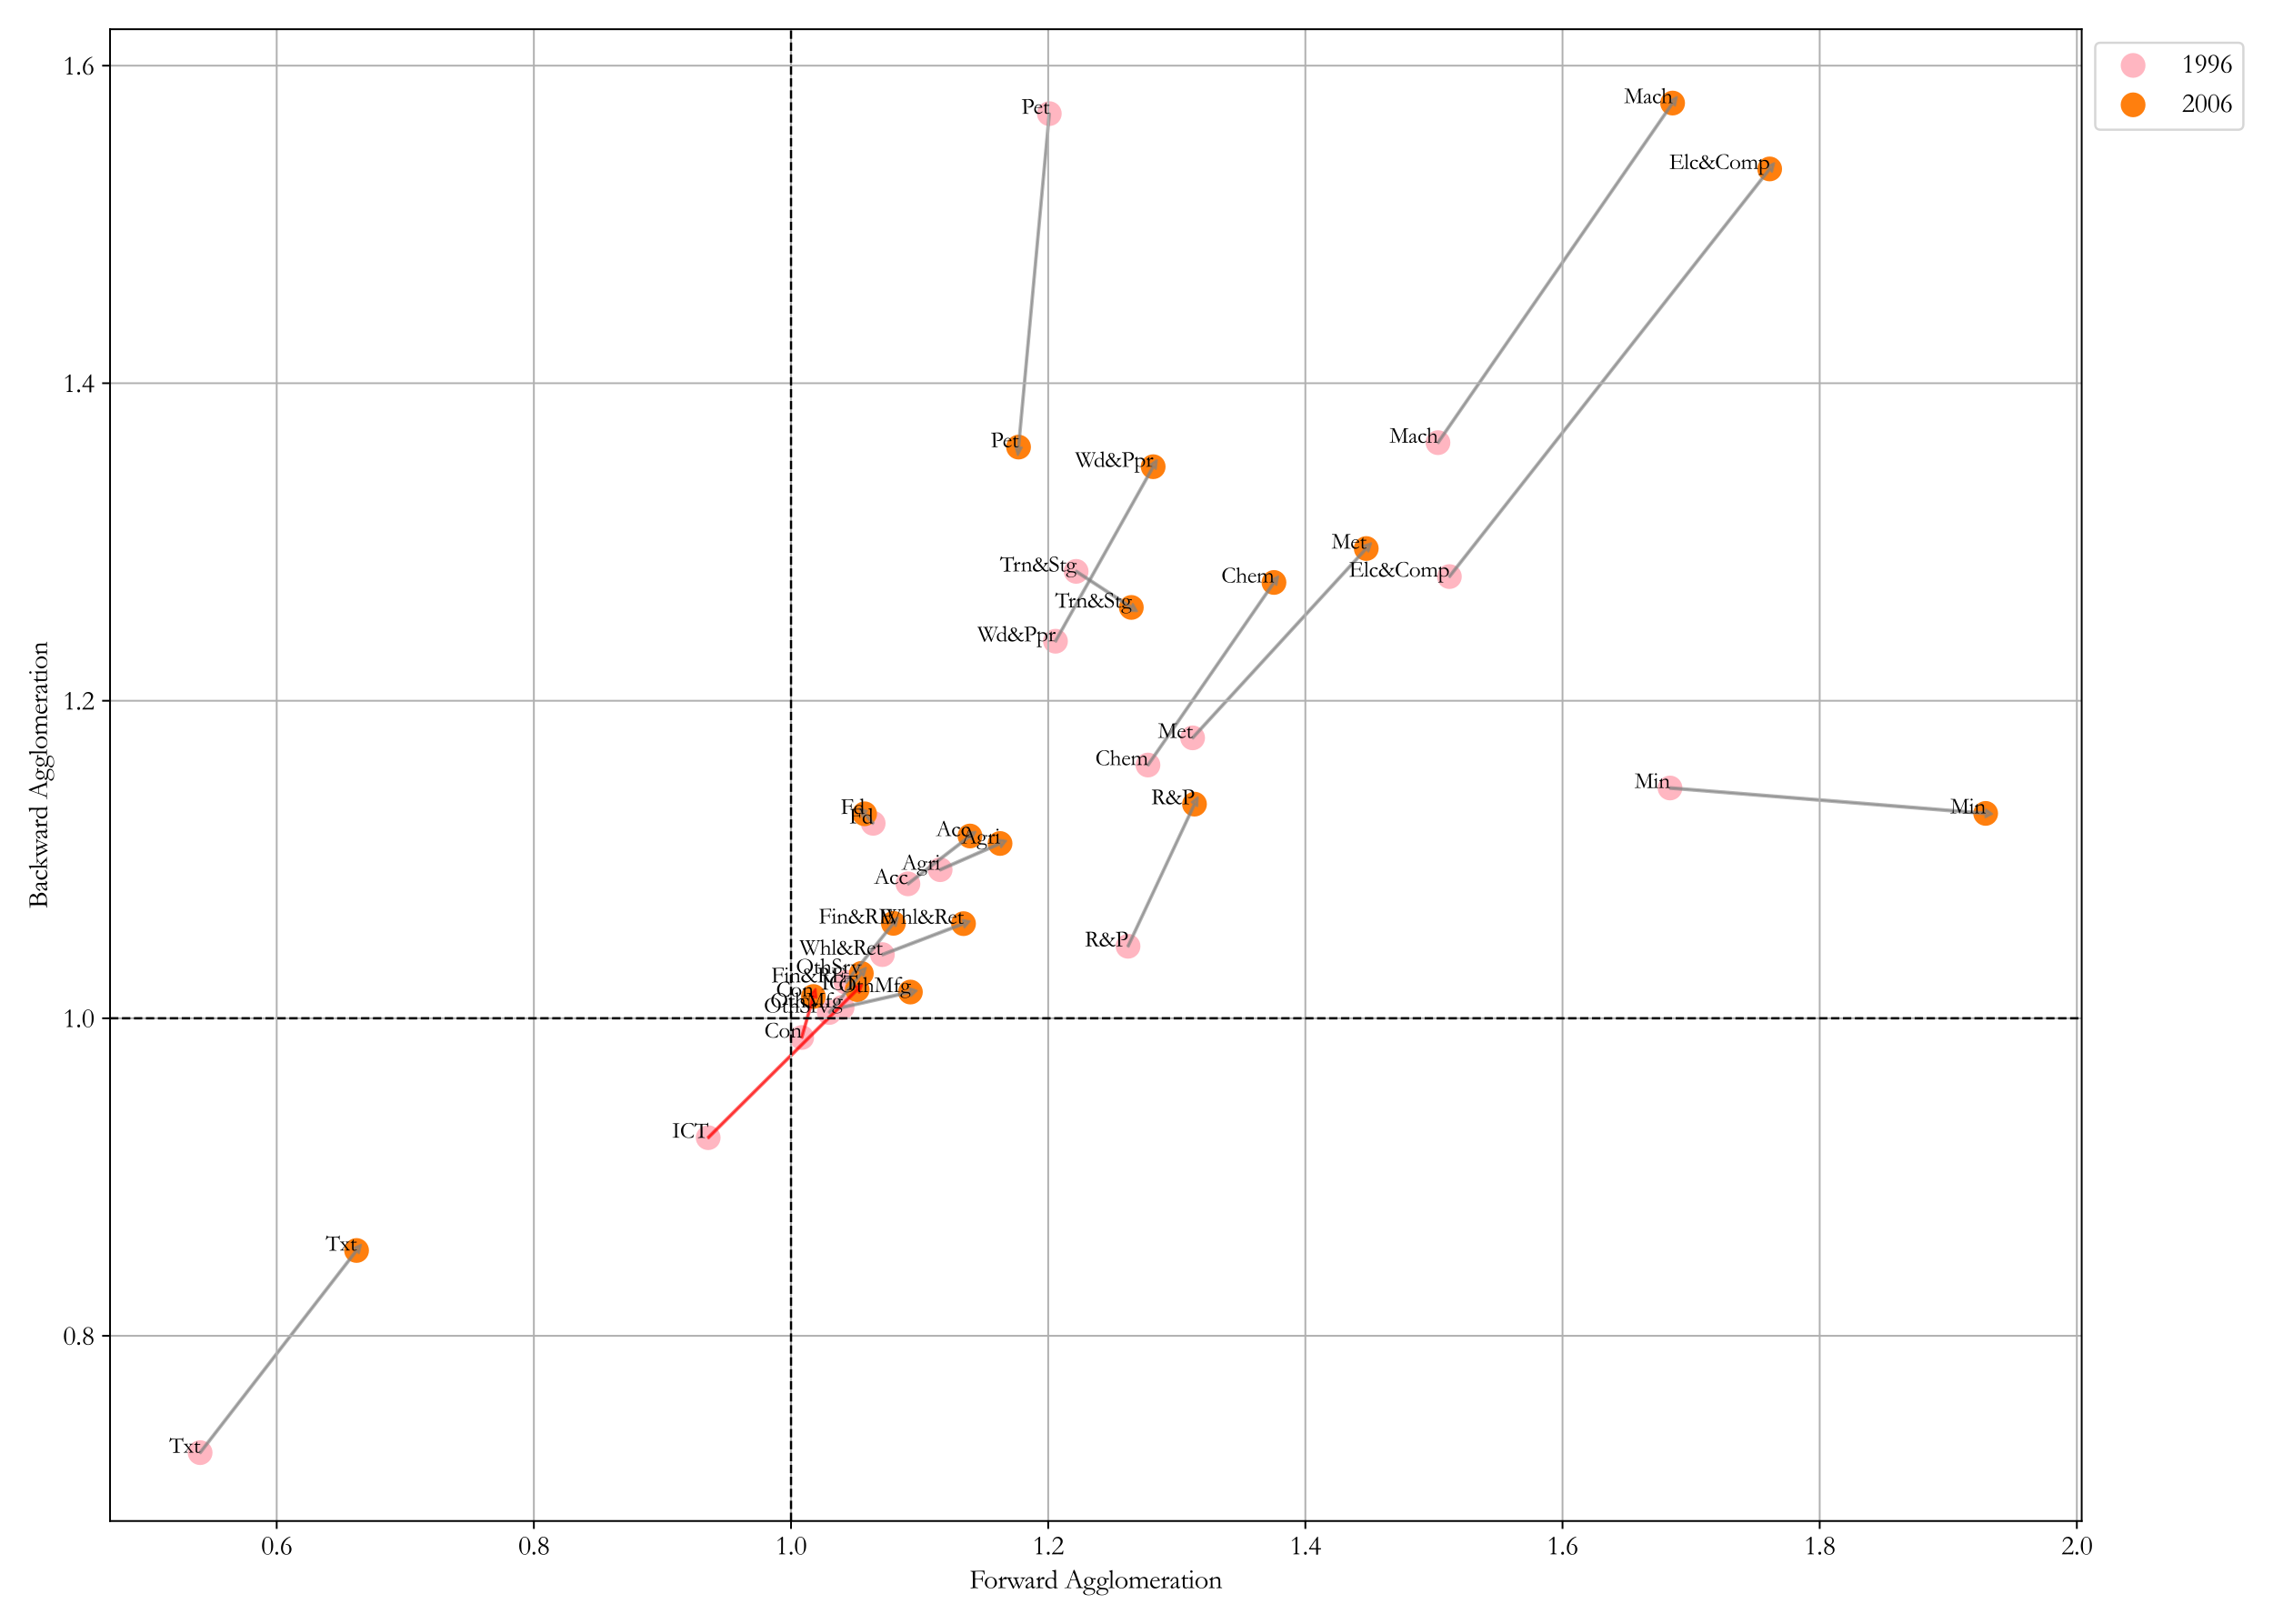 <?xml version="1.0" encoding="utf-8" standalone="no"?>
<!DOCTYPE svg PUBLIC "-//W3C//DTD SVG 1.1//EN"
  "http://www.w3.org/Graphics/SVG/1.1/DTD/svg11.dtd">
<svg xmlns:xlink="http://www.w3.org/1999/xlink" width="1008pt" height="720pt" viewBox="0 0 1008 720" xmlns="http://www.w3.org/2000/svg" version="1.1">
 <defs>
  <style type="text/css">*{stroke-linejoin: round; stroke-linecap: butt}</style>
 </defs>
 <g id="figure_1">
  <g id="patch_1">
   <path d="M 0 720 
L 1008 720 
L 1008 0 
L 0 0 
z
" style="fill: #ffffff"/>
  </g>
  <g id="axes_1">
   <g id="patch_2">
    <path d="M 48.8 674.44 
L 923.16 674.44 
L 923.16 12.96 
L 48.8 12.96 
z
" style="fill: #ffffff"/>
   </g>
   <g id="PathCollection_1">
    <defs>
     <path id="m38d88f3e27" d="M 0 5 
C 1.326 5 2.598 4.473 3.536 3.536 
C 4.473 2.598 5 1.326 5 0 
C 5 -1.326 4.473 -2.598 3.536 -3.536 
C 2.598 -4.473 1.326 -5 0 -5 
C -1.326 -5 -2.598 -4.473 -3.536 -3.536 
C -4.473 -2.598 -5 -1.326 -5 0 
C -5 1.326 -4.473 2.598 -3.536 3.536 
C -2.598 4.473 -1.326 5 0 5 
z
" style="stroke: #ffb6c1"/>
    </defs>
    <g clip-path="url(#p039db5aa19)">
     <use xlink:href="#m38d88f3e27" x="416.932" y="385.637" style="fill: #ffb6c1; stroke: #ffb6c1"/>
     <use xlink:href="#m38d88f3e27" x="740.593" y="349.412" style="fill: #ffb6c1; stroke: #ffb6c1"/>
     <use xlink:href="#m38d88f3e27" x="387.227" y="365.081" style="fill: #ffb6c1; stroke: #ffb6c1"/>
     <use xlink:href="#m38d88f3e27" x="88.75" y="644.13" style="fill: #ffb6c1; stroke: #ffb6c1"/>
     <use xlink:href="#m38d88f3e27" x="468.072" y="284.335" style="fill: #ffb6c1; stroke: #ffb6c1"/>
     <use xlink:href="#m38d88f3e27" x="465.336" y="50.391" style="fill: #ffb6c1; stroke: #ffb6c1"/>
     <use xlink:href="#m38d88f3e27" x="509.085" y="339.236" style="fill: #ffb6c1; stroke: #ffb6c1"/>
     <use xlink:href="#m38d88f3e27" x="500.247" y="419.598" style="fill: #ffb6c1; stroke: #ffb6c1"/>
     <use xlink:href="#m38d88f3e27" x="528.882" y="327.181" style="fill: #ffb6c1; stroke: #ffb6c1"/>
     <use xlink:href="#m38d88f3e27" x="642.758" y="255.668" style="fill: #ffb6c1; stroke: #ffb6c1"/>
     <use xlink:href="#m38d88f3e27" x="637.696" y="196.283" style="fill: #ffb6c1; stroke: #ffb6c1"/>
     <use xlink:href="#m38d88f3e27" x="373.458" y="446.703" style="fill: #ffb6c1; stroke: #ffb6c1"/>
     <use xlink:href="#m38d88f3e27" x="355.53" y="460.054" style="fill: #ffb6c1; stroke: #ffb6c1"/>
     <use xlink:href="#m38d88f3e27" x="391.313" y="423.286" style="fill: #ffb6c1; stroke: #ffb6c1"/>
     <use xlink:href="#m38d88f3e27" x="477.227" y="253.356" style="fill: #ffb6c1; stroke: #ffb6c1"/>
     <use xlink:href="#m38d88f3e27" x="402.645" y="391.921" style="fill: #ffb6c1; stroke: #ffb6c1"/>
     <use xlink:href="#m38d88f3e27" x="314.057" y="504.47" style="fill: #ffb6c1; stroke: #ffb6c1"/>
     <use xlink:href="#m38d88f3e27" x="375.168" y="435.574" style="fill: #ffb6c1; stroke: #ffb6c1"/>
     <use xlink:href="#m38d88f3e27" x="367.747" y="448.968" style="fill: #ffb6c1; stroke: #ffb6c1"/>
    </g>
   </g>
   <g id="PathCollection_2">
    <defs>
     <path id="mf3aaab1ccb" d="M 0 5 
C 1.326 5 2.598 4.473 3.536 3.536 
C 4.473 2.598 5 1.326 5 0 
C 5 -1.326 4.473 -2.598 3.536 -3.536 
C 2.598 -4.473 1.326 -5 0 -5 
C -1.326 -5 -2.598 -4.473 -3.536 -3.536 
C -4.473 -2.598 -5 -1.326 -5 0 
C -5 1.326 -4.473 2.598 -3.536 3.536 
C -2.598 4.473 -1.326 5 0 5 
z
" style="stroke: #ff7f0e"/>
    </defs>
    <g clip-path="url(#p039db5aa19)">
     <use xlink:href="#mf3aaab1ccb" x="443.49" y="374.016" style="fill: #ff7f0e; stroke: #ff7f0e"/>
     <use xlink:href="#mf3aaab1ccb" x="880.571" y="360.679" style="fill: #ff7f0e; stroke: #ff7f0e"/>
     <use xlink:href="#mf3aaab1ccb" x="383.427" y="360.858" style="fill: #ff7f0e; stroke: #ff7f0e"/>
     <use xlink:href="#mf3aaab1ccb" x="158.124" y="554.489" style="fill: #ff7f0e; stroke: #ff7f0e"/>
     <use xlink:href="#mf3aaab1ccb" x="511.397" y="206.946" style="fill: #ff7f0e; stroke: #ff7f0e"/>
     <use xlink:href="#mf3aaab1ccb" x="451.692" y="198.253" style="fill: #ff7f0e; stroke: #ff7f0e"/>
     <use xlink:href="#mf3aaab1ccb" x="564.965" y="258.273" style="fill: #ff7f0e; stroke: #ff7f0e"/>
     <use xlink:href="#mf3aaab1ccb" x="529.717" y="356.571" style="fill: #ff7f0e; stroke: #ff7f0e"/>
     <use xlink:href="#mf3aaab1ccb" x="605.887" y="243.228" style="fill: #ff7f0e; stroke: #ff7f0e"/>
     <use xlink:href="#mf3aaab1ccb" x="784.79" y="74.909" style="fill: #ff7f0e; stroke: #ff7f0e"/>
     <use xlink:href="#mf3aaab1ccb" x="741.745" y="45.705" style="fill: #ff7f0e; stroke: #ff7f0e"/>
     <use xlink:href="#mf3aaab1ccb" x="403.734" y="439.894" style="fill: #ff7f0e; stroke: #ff7f0e"/>
     <use xlink:href="#mf3aaab1ccb" x="360.722" y="441.867" style="fill: #ff7f0e; stroke: #ff7f0e"/>
     <use xlink:href="#mf3aaab1ccb" x="427.294" y="409.562" style="fill: #ff7f0e; stroke: #ff7f0e"/>
     <use xlink:href="#mf3aaab1ccb" x="501.704" y="269.351" style="fill: #ff7f0e; stroke: #ff7f0e"/>
     <use xlink:href="#mf3aaab1ccb" x="430.159" y="370.707" style="fill: #ff7f0e; stroke: #ff7f0e"/>
     <use xlink:href="#mf3aaab1ccb" x="380.136" y="438.819" style="fill: #ff7f0e; stroke: #ff7f0e"/>
     <use xlink:href="#mf3aaab1ccb" x="396.193" y="409.427" style="fill: #ff7f0e; stroke: #ff7f0e"/>
     <use xlink:href="#mf3aaab1ccb" x="381.972" y="431.636" style="fill: #ff7f0e; stroke: #ff7f0e"/>
    </g>
   </g>
   <g id="patch_3">
    <path d="M 446.177 372.84 
L 443.966 375.675 
L 443.585 374.348 
L 417.028 385.969 
L 416.837 385.305 
L 443.394 373.684 
L 443.013 372.357 
z
" clip-path="url(#p039db5aa19)" style="fill: #808080; opacity: 0.6; stroke: #808080; stroke-linejoin: miter"/>
   </g>
   <g id="patch_4">
    <path d="M 883.416 360.908 
L 880.479 362.435 
L 880.553 361.03 
L 740.575 349.764 
L 740.612 349.061 
L 880.59 360.328 
L 880.664 358.922 
z
" clip-path="url(#p039db5aa19)" style="fill: #808080; opacity: 0.6; stroke: #808080; stroke-linejoin: miter"/>
   </g>
   <g id="patch_5">
    <path d="M 381.308 358.503 
L 384.381 359.55 
L 383.618 360.596 
L 387.418 364.819 
L 387.036 365.342 
L 383.236 361.119 
L 382.473 362.166 
z
" clip-path="url(#p039db5aa19)" style="fill: #808080; opacity: 0.6; stroke: #808080; stroke-linejoin: miter"/>
   </g>
   <g id="patch_6">
    <path d="M 160.094 551.944 
L 159.155 555.705 
L 158.33 554.732 
L 88.956 644.373 
L 88.544 643.886 
L 157.918 554.246 
L 157.093 553.273 
z
" clip-path="url(#p039db5aa19)" style="fill: #808080; opacity: 0.6; stroke: #808080; stroke-linejoin: miter"/>
   </g>
   <g id="patch_7">
    <path d="M 513.018 204.051 
L 512.57 207.947 
L 511.632 207.147 
L 468.306 284.535 
L 467.837 284.135 
L 511.163 206.746 
L 510.224 205.946 
z
" clip-path="url(#p039db5aa19)" style="fill: #808080; opacity: 0.6; stroke: #808080; stroke-linejoin: miter"/>
   </g>
   <g id="patch_8">
    <path d="M 451.369 201.751 
L 450.275 198.054 
L 451.409 198.213 
L 465.053 50.351 
L 465.619 50.43 
L 451.975 198.293 
L 453.108 198.452 
z
" clip-path="url(#p039db5aa19)" style="fill: #808080; opacity: 0.6; stroke: #808080; stroke-linejoin: miter"/>
   </g>
   <g id="patch_9">
    <path d="M 566.814 255.593 
L 566.05 259.414 
L 565.182 258.501 
L 509.302 339.465 
L 508.868 339.008 
L 564.748 258.044 
L 563.88 257.131 
z
" clip-path="url(#p039db5aa19)" style="fill: #808080; opacity: 0.6; stroke: #808080; stroke-linejoin: miter"/>
   </g>
   <g id="patch_10">
    <path d="M 531.142 353.523 
L 530.952 357.451 
L 529.964 356.747 
L 500.494 419.774 
L 500 419.422 
L 529.47 356.395 
L 528.482 355.691 
z
" clip-path="url(#p039db5aa19)" style="fill: #808080; opacity: 0.6; stroke: #808080; stroke-linejoin: miter"/>
   </g>
   <g id="patch_11">
    <path d="M 608.025 240.898 
L 606.831 244.548 
L 606.076 243.492 
L 529.071 327.444 
L 528.693 326.917 
L 605.699 242.964 
L 604.944 241.909 
z
" clip-path="url(#p039db5aa19)" style="fill: #808080; opacity: 0.6; stroke: #808080; stroke-linejoin: miter"/>
   </g>
   <g id="patch_12">
    <path d="M 786.775 72.383 
L 785.813 76.135 
L 784.995 75.154 
L 642.963 255.913 
L 642.553 255.423 
L 784.585 74.664 
L 783.767 73.684 
z
" clip-path="url(#p039db5aa19)" style="fill: #808080; opacity: 0.6; stroke: #808080; stroke-linejoin: miter"/>
   </g>
   <g id="patch_13">
    <path d="M 743.596 43.027 
L 742.83 46.848 
L 741.962 45.934 
L 637.913 196.512 
L 637.479 196.055 
L 741.528 45.477 
L 740.661 44.563 
z
" clip-path="url(#p039db5aa19)" style="fill: #808080; opacity: 0.6; stroke: #808080; stroke-linejoin: miter"/>
   </g>
   <g id="patch_14">
    <path d="M 406.539 439.263 
L 403.989 441.626 
L 403.785 440.24 
L 373.51 447.049 
L 373.407 446.357 
L 403.683 439.548 
L 403.478 438.163 
z
" clip-path="url(#p039db5aa19)" style="fill: #808080; opacity: 0.6; stroke: #808080; stroke-linejoin: miter"/>
   </g>
   <g id="patch_15">
    <path d="M 361.669 438.547 
L 362.066 442.452 
L 360.991 441.984 
L 355.799 460.171 
L 355.261 459.937 
L 360.453 441.75 
L 359.377 441.282 
z
" clip-path="url(#p039db5aa19)" style="fill: #ff0000; opacity: 0.6; stroke: #ff0000; stroke-linejoin: miter"/>
   </g>
   <g id="patch_16">
    <path d="M 430.018 408.523 
L 427.715 411.244 
L 427.378 409.899 
L 391.397 423.622 
L 391.229 422.949 
L 427.21 409.226 
L 426.873 407.881 
z
" clip-path="url(#p039db5aa19)" style="fill: #808080; opacity: 0.6; stroke: #808080; stroke-linejoin: miter"/>
   </g>
   <g id="patch_17">
    <path d="M 504.224 270.998 
L 501.037 270.907 
L 501.571 269.662 
L 477.094 253.667 
L 477.361 253.045 
L 501.837 269.04 
L 502.371 267.795 
z
" clip-path="url(#p039db5aa19)" style="fill: #808080; opacity: 0.6; stroke: #808080; stroke-linejoin: miter"/>
   </g>
   <g id="patch_18">
    <path d="M 432.577 368.842 
L 430.914 372.2 
L 430.31 371.005 
L 402.796 392.219 
L 402.493 391.622 
L 430.008 370.408 
L 429.403 369.214 
z
" clip-path="url(#p039db5aa19)" style="fill: #808080; opacity: 0.6; stroke: #808080; stroke-linejoin: miter"/>
   </g>
   <g id="patch_19">
    <path d="M 382.357 436.612 
L 381.03 440.19 
L 380.315 439.093 
L 314.236 504.744 
L 313.878 504.195 
L 379.957 438.545 
L 379.242 437.448 
z
" clip-path="url(#p039db5aa19)" style="fill: #ff0000; opacity: 0.6; stroke: #ff0000; stroke-linejoin: miter"/>
   </g>
   <g id="patch_20">
    <path d="M 398.202 406.929 
L 397.205 410.667 
L 396.396 409.675 
L 375.37 435.822 
L 374.965 435.326 
L 395.991 409.179 
L 395.182 408.187 
z
" clip-path="url(#p039db5aa19)" style="fill: #808080; opacity: 0.6; stroke: #808080; stroke-linejoin: miter"/>
   </g>
   <g id="patch_21">
    <path d="M 384.002 429.163 
L 382.974 432.889 
L 382.173 431.886 
L 367.947 449.219 
L 367.547 448.718 
L 381.772 431.385 
L 380.971 430.383 
z
" clip-path="url(#p039db5aa19)" style="fill: #808080; opacity: 0.6; stroke: #808080; stroke-linejoin: miter"/>
   </g>
   <g id="matplotlib.axis_1">
    <g id="xtick_1">
     <g id="line2d_1">
      <path d="M 122.709 674.44 
L 122.709 12.96 
" clip-path="url(#p039db5aa19)" style="fill: none; stroke: #b0b0b0; stroke-width: 0.8; stroke-linecap: square"/>
     </g>
     <g id="line2d_2">
      <defs>
       <path id="mf19407a992" d="M 0 0 
L 0 3.5 
" style="stroke: #000000; stroke-width: 0.8"/>
      </defs>
      <g>
       <use xlink:href="#mf19407a992" x="122.709" y="674.44" style="stroke: #000000; stroke-width: 0.8"/>
      </g>
     </g>
     <g id="text_1">
      <!-- 0.6 -->
      <g transform="translate(115.772 689.227) scale(0.12 -0.12)">
       <defs>
        <path id="Garamond-30" d="M 2800 1972 
Q 2800 1650 2753 1400 
Q 2669 969 2519 678 
Q 2369 388 2163 188 
Q 2013 41 1844 -26 
Q 1675 -94 1500 -94 
Q 1191 -94 914 112 
Q 638 319 431 794 
Q 225 1269 225 1913 
Q 225 2416 350 2878 
Q 475 3341 679 3595 
Q 884 3850 1086 3962 
Q 1288 4075 1525 4075 
Q 1859 4075 2173 3812 
Q 2488 3550 2675 2997 
Q 2800 2625 2800 1972 
z
M 2331 2075 
Q 2328 2844 2275 3119 
Q 2188 3572 1989 3753 
Q 1791 3934 1525 3934 
Q 1303 3934 1104 3790 
Q 906 3647 831 3341 
Q 703 2844 703 1834 
Q 703 834 901 436 
Q 1100 38 1497 38 
Q 1769 38 1967 206 
Q 2166 375 2252 833 
Q 2338 1291 2334 1859 
L 2331 2075 
z
" transform="scale(0.016)"/>
        <path id="Garamond-2e" d="M 375 253 
Q 375 391 476 494 
Q 578 597 713 597 
Q 844 597 934 500 
Q 1025 403 1025 256 
Q 1025 109 929 9 
Q 834 -91 700 -91 
Q 569 -91 472 11 
Q 375 113 375 253 
z
" transform="scale(0.016)"/>
        <path id="Garamond-36" d="M 2459 4094 
Q 2488 4047 2500 3991 
Q 2481 3956 2441 3944 
Q 2309 3909 2053 3763 
Q 1994 3731 1691 3472 
Q 1556 3378 1366 3122 
Q 1106 2778 993 2508 
Q 881 2238 794 1800 
Q 769 1675 759 1359 
L 750 1244 
Q 750 844 986 445 
Q 1222 47 1575 47 
Q 1759 47 1920 159 
Q 2081 272 2175 540 
Q 2269 809 2269 1191 
Q 2269 1709 2070 1957 
Q 1872 2206 1594 2206 
Q 1509 2206 1444 2181 
L 1419 2175 
Q 1378 2175 1334 2266 
Q 1416 2319 1531 2353 
Q 1647 2388 1681 2388 
Q 1703 2388 1966 2341 
L 2056 2297 
Q 2206 2250 2284 2188 
Q 2428 2072 2541 1897 
Q 2597 1806 2691 1528 
Q 2697 1509 2734 1253 
L 2719 941 
Q 2653 659 2594 547 
Q 2506 375 2300 172 
Q 2194 69 2025 3 
Q 1788 -88 1522 -88 
Q 1016 -88 664 317 
Q 313 722 313 1491 
Q 313 1919 444 2301 
Q 575 2684 816 3003 
Q 978 3219 1258 3466 
Q 1538 3713 1788 3850 
Q 2128 4031 2459 4094 
z
" transform="scale(0.016)"/>
       </defs>
       <use xlink:href="#Garamond-30"/>
       <use xlink:href="#Garamond-2e" x="46.875"/>
       <use xlink:href="#Garamond-36" x="68.75"/>
      </g>
     </g>
    </g>
    <g id="xtick_2">
     <g id="line2d_3">
      <path d="M 236.753 674.44 
L 236.753 12.96 
" clip-path="url(#p039db5aa19)" style="fill: none; stroke: #b0b0b0; stroke-width: 0.8; stroke-linecap: square"/>
     </g>
     <g id="line2d_4">
      <g>
       <use xlink:href="#mf19407a992" x="236.753" y="674.44" style="stroke: #000000; stroke-width: 0.8"/>
      </g>
     </g>
     <g id="text_2">
      <!-- 0.8 -->
      <g transform="translate(229.815 689.227) scale(0.12 -0.12)">
       <defs>
        <path id="Garamond-38" d="M 1206 1997 
Q 903 2159 794 2256 
Q 638 2391 533 2603 
Q 428 2816 428 3038 
Q 428 3425 736 3739 
Q 1044 4053 1491 4053 
Q 1994 4053 2287 3787 
Q 2581 3522 2581 3141 
Q 2581 2928 2493 2753 
Q 2406 2578 2234 2438 
Q 2119 2341 1838 2197 
Q 2266 1969 2347 1903 
Q 2516 1772 2631 1556 
Q 2747 1341 2747 1078 
Q 2747 588 2408 250 
Q 2069 -88 1544 -88 
Q 1003 -88 683 207 
Q 363 503 363 938 
Q 363 1184 447 1386 
Q 531 1588 709 1731 
Q 847 1841 1206 1997 
z
M 1697 2269 
Q 1959 2413 2063 2566 
Q 2231 2819 2231 3141 
Q 2231 3391 2131 3570 
Q 2031 3750 1864 3828 
Q 1697 3906 1503 3906 
Q 1194 3906 994 3693 
Q 794 3481 794 3172 
Q 794 2991 847 2870 
Q 900 2750 1016 2647 
Q 1091 2578 1366 2400 
Q 1406 2375 1563 2322 
Q 1609 2306 1697 2269 
z
M 1359 1928 
Q 1134 1809 1044 1719 
Q 906 1588 828 1406 
Q 750 1225 750 906 
Q 750 572 897 381 
Q 1141 66 1534 66 
Q 1894 66 2123 294 
Q 2353 522 2353 881 
Q 2353 1272 2120 1500 
Q 1888 1728 1359 1928 
z
" transform="scale(0.016)"/>
       </defs>
       <use xlink:href="#Garamond-30"/>
       <use xlink:href="#Garamond-2e" x="46.875"/>
       <use xlink:href="#Garamond-38" x="68.75"/>
      </g>
     </g>
    </g>
    <g id="xtick_3">
     <g id="line2d_5">
      <path d="M 350.797 674.44 
L 350.797 12.96 
" clip-path="url(#p039db5aa19)" style="fill: none; stroke: #b0b0b0; stroke-width: 0.8; stroke-linecap: square"/>
     </g>
     <g id="line2d_6">
      <g>
       <use xlink:href="#mf19407a992" x="350.797" y="674.44" style="stroke: #000000; stroke-width: 0.8"/>
      </g>
     </g>
     <g id="text_3">
      <!-- 1.0 -->
      <g transform="translate(343.859 689.227) scale(0.12 -0.12)">
       <defs>
        <path id="Garamond-31" d="M 2269 6 
L 838 6 
Q 834 34 834 53 
Q 834 106 856 126 
Q 878 147 994 169 
Q 1175 206 1288 259 
Q 1319 328 1319 388 
L 1319 581 
Q 1319 616 1328 897 
Q 1331 1003 1334 1816 
L 1341 2550 
L 1334 2978 
Q 1334 3072 1341 3569 
Q 631 3063 563 3063 
Q 538 3063 509 3089 
Q 481 3116 481 3141 
Q 481 3172 503 3191 
Q 547 3231 713 3325 
Q 738 3338 928 3494 
Q 1231 3747 1372 3890 
Q 1513 4034 1544 4053 
Q 1606 4056 1641 4056 
Q 1722 4056 1742 4029 
Q 1763 4003 1763 3838 
L 1741 1053 
L 1741 778 
Q 1741 678 1737 576 
Q 1734 475 1734 428 
Q 1734 316 1763 281 
Q 1781 259 1878 225 
L 2091 181 
Q 2228 147 2241 134 
Q 2272 106 2272 47 
L 2269 6 
z
" transform="scale(0.016)"/>
       </defs>
       <use xlink:href="#Garamond-31"/>
       <use xlink:href="#Garamond-2e" x="46.875"/>
       <use xlink:href="#Garamond-30" x="68.75"/>
      </g>
     </g>
    </g>
    <g id="xtick_4">
     <g id="line2d_7">
      <path d="M 464.84 674.44 
L 464.84 12.96 
" clip-path="url(#p039db5aa19)" style="fill: none; stroke: #b0b0b0; stroke-width: 0.8; stroke-linecap: square"/>
     </g>
     <g id="line2d_8">
      <g>
       <use xlink:href="#mf19407a992" x="464.84" y="674.44" style="stroke: #000000; stroke-width: 0.8"/>
      </g>
     </g>
     <g id="text_4">
      <!-- 1.2 -->
      <g transform="translate(457.903 689.227) scale(0.12 -0.12)">
       <defs>
        <path id="Garamond-32" d="M 2728 6 
Q 2259 25 1472 25 
L 794 6 
L 491 16 
L 250 6 
Q 213 9 141 22 
Q 197 153 284 263 
Q 544 581 1044 1084 
Q 1744 1788 1966 2189 
Q 2188 2591 2188 2944 
Q 2188 3275 1963 3500 
Q 1738 3725 1409 3725 
Q 1213 3725 1028 3633 
Q 844 3541 731 3400 
Q 659 3309 541 3038 
Q 475 2888 463 2875 
Q 444 2853 419 2853 
Q 394 2853 370 2879 
Q 347 2906 347 2947 
Q 347 3088 489 3397 
Q 631 3706 907 3881 
Q 1184 4056 1550 4056 
Q 2028 4056 2348 3745 
Q 2669 3434 2669 3003 
Q 2669 2663 2450 2311 
Q 2231 1959 1444 1234 
Q 1184 997 1075 884 
Q 966 772 634 397 
Q 1113 378 1503 378 
Q 1588 378 1688 384 
Q 1872 391 1903 391 
L 2338 381 
Q 2409 381 2484 450 
Q 2559 519 2688 838 
L 2763 841 
Q 2778 841 2809 838 
Q 2825 806 2825 791 
L 2819 766 
Q 2794 675 2775 434 
Q 2763 294 2728 6 
z
" transform="scale(0.016)"/>
       </defs>
       <use xlink:href="#Garamond-31"/>
       <use xlink:href="#Garamond-2e" x="46.875"/>
       <use xlink:href="#Garamond-32" x="68.75"/>
      </g>
     </g>
    </g>
    <g id="xtick_5">
     <g id="line2d_9">
      <path d="M 578.884 674.44 
L 578.884 12.96 
" clip-path="url(#p039db5aa19)" style="fill: none; stroke: #b0b0b0; stroke-width: 0.8; stroke-linecap: square"/>
     </g>
     <g id="line2d_10">
      <g>
       <use xlink:href="#mf19407a992" x="578.884" y="674.44" style="stroke: #000000; stroke-width: 0.8"/>
      </g>
     </g>
     <g id="text_5">
      <!-- 1.4 -->
      <g transform="translate(571.947 689.227) scale(0.12 -0.12)">
       <defs>
        <path id="Garamond-34" d="M 2097 4075 
L 2241 4075 
Q 2238 3978 2238 3959 
L 2247 3500 
L 2228 3088 
L 2241 2628 
L 2241 2266 
L 2247 1772 
Q 2247 1656 2241 1422 
L 2306 1419 
L 2528 1419 
L 2741 1416 
L 2916 1422 
Q 2922 1325 2922 1278 
Q 2922 1231 2916 1134 
Q 2722 1125 2706 1125 
L 2550 1128 
L 2425 1128 
Q 2375 1128 2241 1134 
Q 2234 691 2241 -44 
Q 2222 -63 2200 -69 
L 2006 -75 
Q 1944 -75 1816 -69 
Q 1825 300 1825 459 
Q 1825 600 1819 716 
Q 1809 928 1809 959 
Q 1809 1016 1816 1134 
Q 1684 1119 1613 1119 
Q 1575 1119 1528 1122 
Q 1213 1138 1172 1138 
Q 1131 1138 972 1116 
L 650 1134 
L 475 1125 
L 356 1144 
L 206 1113 
L 178 1134 
Q 172 1203 172 1238 
Q 172 1272 178 1341 
Q 266 1456 500 1809 
L 1109 2694 
Q 1334 3028 1487 3225 
Q 1641 3422 1791 3648 
Q 1941 3875 2097 4075 
z
M 1816 1422 
L 1819 1934 
L 1816 2341 
L 1816 3388 
Q 1559 3050 1103 2366 
Q 581 1584 484 1422 
Q 622 1428 691 1428 
L 1547 1416 
Q 1641 1416 1816 1422 
z
" transform="scale(0.016)"/>
       </defs>
       <use xlink:href="#Garamond-31"/>
       <use xlink:href="#Garamond-2e" x="46.875"/>
       <use xlink:href="#Garamond-34" x="68.75"/>
      </g>
     </g>
    </g>
    <g id="xtick_6">
     <g id="line2d_11">
      <path d="M 692.928 674.44 
L 692.928 12.96 
" clip-path="url(#p039db5aa19)" style="fill: none; stroke: #b0b0b0; stroke-width: 0.8; stroke-linecap: square"/>
     </g>
     <g id="line2d_12">
      <g>
       <use xlink:href="#mf19407a992" x="692.928" y="674.44" style="stroke: #000000; stroke-width: 0.8"/>
      </g>
     </g>
     <g id="text_6">
      <!-- 1.6 -->
      <g transform="translate(685.99 689.227) scale(0.12 -0.12)">
       <use xlink:href="#Garamond-31"/>
       <use xlink:href="#Garamond-2e" x="46.875"/>
       <use xlink:href="#Garamond-36" x="68.75"/>
      </g>
     </g>
    </g>
    <g id="xtick_7">
     <g id="line2d_13">
      <path d="M 806.972 674.44 
L 806.972 12.96 
" clip-path="url(#p039db5aa19)" style="fill: none; stroke: #b0b0b0; stroke-width: 0.8; stroke-linecap: square"/>
     </g>
     <g id="line2d_14">
      <g>
       <use xlink:href="#mf19407a992" x="806.972" y="674.44" style="stroke: #000000; stroke-width: 0.8"/>
      </g>
     </g>
     <g id="text_7">
      <!-- 1.8 -->
      <g transform="translate(800.034 689.227) scale(0.12 -0.12)">
       <use xlink:href="#Garamond-31"/>
       <use xlink:href="#Garamond-2e" x="46.875"/>
       <use xlink:href="#Garamond-38" x="68.75"/>
      </g>
     </g>
    </g>
    <g id="xtick_8">
     <g id="line2d_15">
      <path d="M 921.015 674.44 
L 921.015 12.96 
" clip-path="url(#p039db5aa19)" style="fill: none; stroke: #b0b0b0; stroke-width: 0.8; stroke-linecap: square"/>
     </g>
     <g id="line2d_16">
      <g>
       <use xlink:href="#mf19407a992" x="921.015" y="674.44" style="stroke: #000000; stroke-width: 0.8"/>
      </g>
     </g>
     <g id="text_8">
      <!-- 2.0 -->
      <g transform="translate(914.078 689.227) scale(0.12 -0.12)">
       <use xlink:href="#Garamond-32"/>
       <use xlink:href="#Garamond-2e" x="46.875"/>
       <use xlink:href="#Garamond-30" x="68.75"/>
      </g>
     </g>
    </g>
    <g id="text_9">
     <!-- Forward Agglomeration -->
     <g transform="translate(429.996 704.203) scale(0.12 -0.12)">
      <defs>
       <path id="Garamond-46" d="M 184 -47 
L 188 31 
Q 256 66 417 92 
Q 578 119 639 145 
Q 700 172 741 216 
Q 769 353 769 713 
L 725 3144 
L 734 3547 
Q 734 3672 689 3719 
Q 644 3766 453 3805 
Q 263 3844 228 3869 
Q 194 3894 194 3922 
Q 194 3938 203 3963 
Q 244 3988 288 3988 
Q 334 3988 478 3981 
L 566 3981 
Q 609 3981 813 3988 
L 1247 3988 
L 2144 4003 
L 3094 4041 
L 3178 4041 
L 3313 4044 
Q 3369 4044 3413 4013 
Q 3431 3963 3434 3941 
L 3431 3816 
L 3459 3256 
Q 3459 3222 3453 3169 
Q 3403 3147 3363 3147 
Q 3334 3147 3319 3166 
Q 3294 3200 3288 3297 
Q 3275 3431 3191 3644 
Q 3150 3744 3056 3781 
Q 2869 3853 2425 3853 
Q 2216 3853 2034 3842 
Q 1853 3831 1813 3831 
L 1569 3834 
Q 1419 3834 1322 3791 
Q 1256 3763 1256 3656 
L 1256 3609 
Q 1266 3450 1266 3256 
L 1256 2406 
Q 1256 2281 1275 2169 
L 1366 2163 
L 1541 2172 
L 2138 2172 
Q 2497 2172 2638 2222 
Q 2731 2256 2778 2325 
Q 2794 2347 2856 2572 
L 2897 2831 
Q 2934 2850 2953 2850 
Q 2969 2850 3003 2834 
Q 3016 2763 3019 2616 
L 3056 1466 
Q 3003 1444 2975 1444 
L 2941 1450 
Q 2891 1763 2784 1941 
Q 2747 2003 2700 2013 
Q 2619 2031 1956 2031 
Q 1750 2031 1672 2028 
Q 1484 2019 1447 2019 
L 1416 2019 
Q 1322 2019 1281 1994 
Q 1269 1956 1269 1941 
L 1269 1725 
Q 1269 1688 1272 1413 
L 1266 378 
Q 1266 334 1291 269 
Q 1356 216 1529 198 
Q 1703 181 1856 116 
Q 1944 75 1944 25 
Q 1944 3 1931 -15 
Q 1919 -34 1888 -44 
Q 1631 9 1178 9 
Q 938 9 669 -34 
Q 484 -63 247 -63 
L 184 -47 
z
" transform="scale(0.016)"/>
       <path id="Garamond-6f" d="M 228 1256 
Q 228 1469 317 1711 
Q 406 1953 587 2145 
Q 769 2338 972 2431 
Q 1256 2563 1666 2563 
Q 2250 2563 2642 2163 
Q 3034 1763 3034 1200 
Q 3034 700 2623 308 
Q 2213 -84 1584 -84 
Q 1197 -84 853 119 
Q 597 272 412 572 
Q 228 872 228 1256 
z
M 1609 38 
Q 1847 38 2067 166 
Q 2288 294 2419 576 
Q 2550 859 2550 1231 
Q 2550 1475 2448 1797 
Q 2347 2119 2136 2280 
Q 1925 2441 1641 2441 
Q 1434 2441 1220 2344 
Q 1006 2247 857 1972 
Q 709 1697 709 1191 
Q 709 622 967 330 
Q 1225 38 1609 38 
z
" transform="scale(0.016)"/>
       <path id="Garamond-72" d="M 128 -9 
L 116 31 
Q 116 53 144 97 
L 328 134 
L 588 181 
Q 619 197 631 225 
Q 650 266 650 466 
Q 650 1528 637 1692 
Q 625 1856 581 1900 
Q 538 1944 356 1969 
Q 250 1984 188 2009 
L 200 2103 
Q 528 2238 641 2334 
Q 797 2475 906 2703 
L 1013 2700 
Q 1031 2544 1031 2006 
L 1028 1953 
Q 1028 1934 1034 1894 
Q 1153 2109 1331 2291 
L 1403 2363 
Q 1447 2413 1488 2441 
Q 1706 2572 1813 2572 
Q 1950 2572 2037 2480 
Q 2125 2388 2125 2253 
Q 2125 2147 2063 2088 
Q 1978 2009 1869 2009 
Q 1819 2009 1672 2062 
Q 1525 2116 1478 2116 
Q 1391 2116 1356 2088 
Q 1269 2019 1144 1806 
Q 1047 1647 1047 1513 
L 1063 997 
L 1069 378 
Q 1078 272 1094 241 
Q 1106 219 1156 188 
Q 1494 159 1556 147 
Q 1600 144 1622 141 
Q 1756 138 1809 103 
Q 1838 88 1838 56 
Q 1838 38 1813 6 
L 1466 9 
L 1334 13 
L 1144 9 
L 825 9 
L 653 0 
L 128 -9 
z
" transform="scale(0.016)"/>
       <path id="Garamond-77" d="M -66 2463 
L 1134 2459 
Q 1169 2459 1181 2446 
Q 1194 2434 1194 2409 
Q 1194 2350 1147 2322 
Q 928 2306 875 2268 
Q 822 2231 822 2166 
Q 822 2134 828 2106 
Q 838 2069 919 1884 
Q 1025 1638 1297 1084 
L 1669 328 
Q 1988 884 2184 1363 
L 1994 1863 
Q 1963 1931 1914 2068 
Q 1866 2206 1839 2229 
Q 1813 2253 1647 2300 
Q 1481 2347 1450 2372 
L 1447 2394 
Q 1447 2413 1466 2447 
Q 1541 2466 1584 2466 
L 1763 2463 
L 2153 2463 
L 2272 2466 
L 2656 2459 
Q 2703 2459 2734 2463 
L 2788 2463 
Q 2806 2463 2841 2459 
L 2834 2359 
Q 2788 2331 2678 2319 
Q 2472 2297 2363 2241 
Q 2328 2203 2328 2175 
Q 2328 2106 2366 2003 
Q 2378 1972 2431 1809 
L 2766 928 
Q 2913 534 2991 378 
Q 3122 619 3359 1244 
Q 3444 1463 3584 1766 
Q 3675 1956 3675 2094 
Q 3675 2166 3622 2216 
Q 3569 2266 3375 2309 
Q 3259 2334 3203 2356 
Q 3188 2381 3188 2397 
Q 3188 2425 3222 2459 
L 3269 2459 
L 3522 2463 
Q 3538 2463 3666 2458 
Q 3794 2453 3916 2453 
Q 4009 2453 4131 2459 
L 4288 2459 
Q 4306 2453 4314 2443 
Q 4322 2434 4322 2413 
Q 4322 2378 4313 2338 
Q 4159 2319 4071 2267 
Q 3984 2216 3834 1984 
L 3275 641 
Q 3197 453 3003 66 
Q 2963 -16 2942 -66 
Q 2922 -116 2903 -131 
Q 2884 -147 2853 -147 
Q 2831 -147 2794 -134 
Q 2706 38 2406 813 
Q 2325 1022 2256 1169 
Q 1744 103 1584 -141 
Q 1541 -147 1519 -147 
Q 1497 -147 1456 -141 
L 866 1094 
L 325 2150 
Q 269 2247 238 2269 
Q 184 2303 50 2325 
Q -25 2338 -66 2344 
Q -69 2391 -69 2416 
Q -69 2431 -66 2463 
z
" transform="scale(0.016)"/>
       <path id="Garamond-61" d="M 2541 425 
Q 2559 384 2559 366 
Q 2559 319 2484 200 
Q 2388 44 2269 -28 
Q 2194 -75 2063 -75 
Q 1838 -75 1725 63 
Q 1656 144 1628 353 
L 1278 109 
Q 1094 3 997 -25 
Q 841 -66 622 -66 
Q 463 -66 370 29 
Q 278 125 278 275 
Q 278 491 542 791 
Q 806 1091 1259 1281 
Q 1578 1416 1650 1453 
Q 1656 1556 1656 1678 
Q 1656 2075 1545 2215 
Q 1434 2356 1228 2356 
Q 1013 2356 825 2188 
Q 709 2081 650 1788 
Q 631 1706 578 1613 
Q 444 1525 363 1525 
Q 294 1525 238 1566 
Q 206 1588 206 1616 
Q 206 1697 379 1983 
Q 553 2269 817 2411 
Q 1081 2553 1278 2553 
Q 1547 2553 1678 2504 
Q 1809 2456 1909 2334 
Q 2009 2213 2031 2069 
Q 2044 2000 2044 1578 
L 2034 1081 
L 2038 719 
Q 2038 647 2034 597 
Q 2031 506 2031 463 
Q 2031 359 2091 297 
Q 2150 234 2231 234 
Q 2350 234 2434 353 
L 2472 403 
Q 2488 413 2541 425 
z
M 1622 516 
Q 1644 913 1644 1075 
Q 1644 1159 1634 1303 
Q 1425 1228 1190 1075 
Q 956 922 819 722 
Q 719 578 719 450 
Q 719 328 801 247 
Q 884 166 1009 166 
Q 1106 166 1244 234 
Q 1425 325 1622 516 
z
" transform="scale(0.016)"/>
       <path id="Garamond-64" d="M 2281 2269 
L 2284 2359 
L 2281 2725 
L 2284 3416 
Q 2284 3703 2221 3781 
Q 2159 3859 1856 3941 
Q 1834 3947 1788 3959 
L 1788 3994 
Q 1788 4025 1794 4063 
Q 2219 4106 2525 4209 
L 2684 4213 
Q 2697 4000 2697 3738 
L 2684 2534 
L 2706 1178 
L 2697 456 
Q 2697 234 2728 206 
Q 2791 144 3003 141 
Q 3047 141 3122 134 
L 3122 78 
Q 3122 56 3119 31 
Q 3022 9 2919 -9 
L 2466 -97 
Q 2366 -116 2306 -116 
L 2306 184 
Q 2253 169 2141 122 
Q 1653 -84 1244 -84 
Q 997 -84 740 77 
Q 484 238 346 525 
Q 209 813 209 1113 
Q 209 1381 300 1626 
Q 391 1872 538 2034 
Q 631 2141 803 2245 
Q 975 2350 1088 2378 
Q 1366 2450 1459 2450 
Q 1881 2450 2153 2325 
Q 2238 2284 2281 2269 
z
M 2284 338 
Q 2297 547 2297 1200 
Q 2297 1753 2245 1898 
Q 2194 2044 1987 2173 
Q 1781 2303 1525 2303 
Q 1166 2303 916 2025 
Q 666 1747 666 1203 
Q 666 725 936 440 
Q 1206 156 1609 156 
Q 1841 156 2031 218 
Q 2222 281 2284 338 
z
" transform="scale(0.016)"/>
       <path id="Garamond-20" transform="scale(0.016)"/>
       <path id="Garamond-41" d="M -34 100 
Q 9 125 44 125 
L 116 125 
Q 138 125 191 128 
Q 431 150 475 172 
Q 584 231 663 378 
Q 825 697 1028 1281 
Q 1125 1559 1150 1619 
Q 1228 1806 1300 2013 
L 1594 2834 
Q 1663 3028 1925 3722 
Q 1991 3897 2084 4191 
L 2175 4197 
L 2284 4194 
Q 2419 3928 2522 3622 
Q 2578 3459 2706 3138 
L 3181 1853 
L 3434 1156 
Q 3634 563 3696 427 
Q 3759 291 3813 247 
Q 3828 234 3929 209 
Q 4031 184 4072 172 
Q 4216 131 4272 103 
Q 4284 69 4284 50 
Q 4284 34 4275 3 
Q 4175 0 4134 0 
Q 3975 0 3572 9 
L 3259 19 
L 2881 13 
Q 2844 13 2805 17 
Q 2766 22 2738 22 
L 2669 22 
Q 2634 25 2606 41 
Q 2606 84 2622 125 
Q 2659 144 2691 147 
L 3019 169 
Q 3147 175 3213 203 
Q 3231 259 3231 288 
Q 3231 344 3150 578 
Q 3094 734 3051 875 
Q 3009 1016 2719 1800 
Q 2591 1822 2494 1822 
L 1825 1816 
L 1628 1819 
Q 1522 1819 1394 1803 
Q 1353 1709 1341 1669 
L 1066 809 
Q 891 319 891 269 
Q 891 241 919 175 
Q 984 156 1094 141 
L 1519 103 
Q 1553 75 1553 53 
Q 1553 38 1544 6 
Q 1403 3 1328 3 
Q 1078 3 747 19 
Q 594 25 528 25 
Q 463 25 300 19 
Q 194 13 147 13 
Q 72 13 -47 22 
L -47 41 
Q -47 63 -34 100 
z
M 1456 1975 
Q 1791 1956 2219 1956 
Q 2463 1956 2647 1972 
Q 2616 2094 2575 2200 
Q 2372 2744 2350 2800 
L 2066 3522 
L 2034 3578 
Q 2016 3541 1897 3256 
Q 1697 2769 1609 2497 
Q 1569 2375 1525 2254 
Q 1481 2134 1470 2086 
Q 1459 2038 1438 1988 
L 1456 1975 
z
" transform="scale(0.016)"/>
       <path id="Garamond-67" d="M 844 -206 
Q 806 -188 603 -103 
Q 366 50 303 125 
Q 241 200 241 291 
Q 241 372 288 422 
Q 356 494 559 559 
Q 763 625 894 688 
Q 853 716 766 769 
Q 300 1056 300 1566 
Q 300 1984 595 2273 
Q 891 2563 1353 2563 
Q 1563 2563 1738 2503 
Q 1838 2472 2034 2347 
Q 2159 2269 2181 2259 
Q 2231 2244 2294 2244 
Q 2347 2244 2551 2270 
Q 2756 2297 2794 2297 
Q 2866 2297 2913 2269 
Q 2950 2206 2950 2059 
Q 2950 2009 2923 1984 
Q 2897 1959 2847 1959 
Q 2759 1959 2557 2014 
Q 2356 2069 2313 2069 
Q 2297 2069 2253 2063 
Q 2388 1794 2388 1572 
Q 2388 1350 2247 1112 
Q 2106 875 1859 750 
Q 1613 625 1359 625 
Q 1341 625 1253 628 
Q 966 628 725 484 
Q 609 413 609 350 
Q 609 284 722 222 
Q 1019 63 1847 38 
Q 2206 25 2406 -65 
Q 2606 -156 2707 -332 
Q 2809 -509 2809 -697 
Q 2809 -950 2637 -1165 
Q 2466 -1381 2116 -1515 
Q 1766 -1650 1313 -1650 
Q 813 -1650 541 -1528 
Q 269 -1406 155 -1262 
Q 41 -1119 41 -978 
Q 41 -856 166 -673 
Q 291 -491 684 -291 
Q 800 -231 844 -206 
z
M 719 1578 
Q 719 1297 803 1108 
Q 888 919 1034 826 
Q 1181 734 1331 734 
Q 1603 734 1783 942 
Q 1963 1150 1963 1575 
Q 1963 2003 1775 2226 
Q 1588 2450 1322 2450 
Q 1025 2450 872 2237 
Q 719 2025 719 1578 
z
M 616 -1316 
Q 900 -1534 1334 -1534 
Q 1644 -1534 1951 -1436 
Q 2259 -1338 2401 -1155 
Q 2544 -972 2544 -809 
Q 2544 -709 2494 -611 
Q 2444 -513 2358 -448 
Q 2272 -384 2131 -347 
Q 2031 -319 1847 -306 
Q 1322 -266 1203 -266 
Q 869 -266 606 -491 
Q 403 -666 403 -909 
Q 403 -1134 616 -1316 
z
" transform="scale(0.016)"/>
       <path id="Garamond-6c" d="M 163 3872 
L 163 3941 
Q 250 3969 356 4000 
Q 513 4050 819 4153 
L 966 4153 
Q 969 4003 969 3981 
Q 969 1416 953 922 
Q 944 631 944 613 
Q 944 263 972 222 
Q 1009 166 1201 144 
Q 1394 122 1428 100 
Q 1453 88 1453 56 
Q 1453 22 1439 8 
Q 1425 -6 1388 -6 
Q 1366 -6 1059 3 
L 650 16 
L 125 -6 
Q 75 -9 50 13 
Q 31 28 31 56 
Q 31 88 51 102 
Q 72 116 276 150 
Q 481 184 511 207 
Q 541 231 550 313 
Q 563 425 563 947 
L 559 1666 
L 569 2409 
L 566 3153 
L 575 3519 
Q 575 3628 540 3676 
Q 506 3725 394 3772 
Q 225 3841 163 3872 
z
" transform="scale(0.016)"/>
       <path id="Garamond-6d" d="M 125 109 
Q 175 144 263 156 
Q 388 172 456 206 
Q 513 253 531 341 
Q 553 453 553 1131 
Q 553 1797 513 1991 
Q 444 2034 334 2059 
Q 300 2066 191 2094 
L 191 2197 
Q 375 2250 489 2334 
Q 603 2419 806 2672 
L 825 2672 
Q 844 2672 884 2675 
Q 909 2672 925 2659 
L 922 2303 
Q 922 2194 928 2069 
Q 1263 2372 1528 2494 
Q 1709 2575 1938 2575 
Q 2209 2575 2368 2472 
Q 2528 2369 2672 2100 
Q 2950 2375 3176 2484 
Q 3403 2594 3634 2594 
Q 3984 2594 4209 2366 
Q 4431 2134 4438 1688 
L 4438 1428 
L 4441 1144 
L 4438 413 
Q 4434 284 4494 219 
Q 4519 209 4684 163 
Q 4788 134 4806 118 
Q 4825 103 4825 75 
Q 4825 41 4806 -6 
L 4784 -6 
L 4469 13 
Q 4413 16 4291 16 
Q 4141 16 3872 3 
L 3713 3 
Q 3678 3 3578 0 
Q 3575 28 3575 50 
Q 3575 75 3597 113 
Q 3681 150 3828 173 
Q 3975 197 4011 258 
Q 4047 319 4047 744 
Q 4047 1666 4025 1813 
Q 3988 2047 3827 2180 
Q 3666 2313 3422 2313 
Q 3234 2313 3056 2214 
Q 2878 2116 2706 1919 
L 2703 1844 
L 2703 1366 
L 2691 994 
Q 2691 425 2702 347 
Q 2713 269 2755 233 
Q 2797 197 3000 169 
Q 3091 156 3141 144 
Q 3178 113 3178 63 
Q 3178 22 3150 6 
L 3097 6 
L 2941 9 
L 2031 9 
L 1781 6 
Q 1775 53 1775 75 
L 1778 113 
Q 1847 150 2034 184 
Q 2131 200 2234 238 
Q 2253 253 2263 278 
Q 2278 322 2284 528 
L 2300 891 
L 2294 1300 
L 2297 1528 
Q 2297 1913 2140 2089 
Q 1984 2266 1747 2266 
Q 1525 2266 1301 2156 
Q 1078 2047 931 1863 
Q 928 1775 928 1703 
L 941 653 
Q 944 309 980 261 
Q 1016 213 1141 194 
Q 1341 166 1400 125 
Q 1428 106 1428 69 
Q 1428 44 1425 9 
Q 1069 34 947 34 
Q 822 34 722 31 
L 566 22 
L 469 22 
L 119 9 
Q 113 31 113 47 
Q 113 63 125 109 
z
" transform="scale(0.016)"/>
       <path id="Garamond-65" d="M 2475 1650 
L 1222 1641 
L 984 1641 
Q 841 1641 691 1628 
Q 663 1534 663 1500 
L 666 1469 
L 666 1438 
L 663 1284 
Q 663 1094 783 817 
Q 903 541 1126 395 
Q 1350 250 1684 241 
Q 1863 250 1969 284 
Q 2075 319 2269 444 
L 2494 628 
L 2513 503 
Q 2513 481 2509 456 
Q 2369 278 2153 143 
Q 1938 9 1716 -53 
Q 1609 -81 1366 -81 
Q 1144 -81 928 9 
Q 609 147 426 451 
Q 244 756 244 1191 
Q 244 1328 295 1543 
Q 347 1759 481 2003 
Q 572 2169 703 2275 
Q 891 2425 1031 2484 
Q 1234 2569 1503 2569 
Q 1794 2569 1978 2463 
Q 2228 2322 2351 2100 
Q 2475 1878 2475 1694 
L 2475 1650 
z
M 731 1763 
L 878 1763 
Q 1038 1763 1828 1813 
Q 1953 1819 1981 1838 
Q 2038 1897 2038 1944 
Q 2038 2041 1975 2164 
Q 1913 2288 1783 2355 
Q 1653 2422 1481 2422 
Q 1119 2422 900 2150 
Q 731 1944 731 1763 
z
" transform="scale(0.016)"/>
       <path id="Garamond-74" d="M 894 3088 
L 991 3084 
L 1003 2788 
L 997 2403 
Q 1056 2400 1072 2400 
Q 1153 2400 1381 2413 
Q 1528 2422 1663 2422 
Q 1725 2422 1850 2419 
Q 1856 2356 1856 2319 
Q 1856 2278 1838 2191 
L 1784 2191 
L 1300 2175 
L 1059 2169 
L 1003 2163 
Q 978 2084 978 1981 
L 988 1513 
L 981 688 
Q 981 363 1066 256 
Q 1147 147 1309 147 
Q 1391 147 1616 197 
Q 1684 213 1800 300 
L 1828 300 
Q 1856 300 1873 283 
Q 1891 266 1891 238 
L 1888 216 
Q 1753 69 1579 1 
Q 1406 -66 1119 -66 
Q 916 -66 783 28 
Q 650 122 612 250 
Q 575 378 575 809 
L 588 1513 
L 584 1850 
L 584 1975 
Q 584 2063 578 2150 
L 525 2153 
L 269 2144 
L 244 2141 
Q 209 2141 192 2156 
Q 175 2172 175 2194 
Q 175 2231 198 2254 
Q 222 2278 341 2328 
Q 422 2363 530 2458 
Q 638 2553 713 2669 
Q 750 2731 819 2906 
Q 869 3034 894 3088 
z
" transform="scale(0.016)"/>
       <path id="Garamond-69" d="M 444 3841 
Q 444 3944 523 4019 
Q 603 4094 716 4094 
Q 831 4094 918 4009 
Q 1006 3925 1006 3828 
Q 1006 3731 918 3645 
Q 831 3559 716 3559 
Q 600 3559 522 3637 
Q 444 3716 444 3841 
z
M 181 2222 
L 184 2313 
Q 388 2372 403 2381 
Q 516 2431 639 2534 
Q 763 2638 847 2766 
Q 884 2772 906 2772 
L 944 2769 
Q 956 2619 956 2550 
Q 956 2534 950 2409 
L 950 2244 
L 953 1344 
L 944 391 
Q 941 275 981 229 
Q 1022 184 1222 128 
Q 1347 94 1409 69 
Q 1419 47 1419 31 
Q 1419 13 1403 -16 
Q 1281 -13 1091 0 
Q 831 22 747 22 
Q 706 22 247 6 
Q 153 3 66 -9 
Q 50 -9 16 0 
Q 0 22 0 38 
Q 0 81 59 106 
Q 72 113 378 178 
Q 478 197 509 241 
Q 563 306 563 450 
Q 569 691 569 1769 
Q 569 1984 550 2038 
Q 534 2075 467 2123 
Q 400 2172 181 2222 
z
" transform="scale(0.016)"/>
       <path id="Garamond-6e" d="M 119 100 
Q 197 122 300 138 
Q 497 166 536 203 
Q 575 241 575 375 
L 581 488 
Q 584 550 584 647 
L 578 1606 
Q 578 1800 528 1856 
Q 444 1944 216 1978 
L 216 2091 
Q 444 2153 566 2253 
Q 744 2394 866 2634 
L 972 2631 
Q 981 2484 981 2422 
L 981 2216 
L 984 2159 
Q 1022 2184 1072 2222 
Q 1259 2363 1456 2452 
Q 1653 2541 1806 2575 
Q 1903 2600 2025 2600 
Q 2281 2600 2465 2462 
Q 2650 2325 2704 2139 
Q 2759 1953 2759 1400 
L 2759 928 
Q 2759 909 2754 803 
Q 2750 697 2750 559 
Q 2750 341 2769 281 
Q 2784 241 2850 200 
Q 3150 159 3200 103 
L 3200 78 
Q 3200 47 3181 0 
L 3122 0 
L 2709 3 
L 2303 -3 
Q 2078 -9 1888 0 
L 1869 66 
Q 1869 84 1891 116 
Q 1975 153 2128 166 
Q 2219 172 2253 184 
Q 2288 197 2338 234 
Q 2375 309 2375 359 
Q 2375 381 2369 447 
Q 2359 591 2356 1163 
L 2356 1325 
L 2363 1575 
Q 2363 1978 2200 2131 
Q 2038 2284 1766 2284 
Q 1556 2284 1356 2192 
Q 1156 2100 969 1916 
Q 963 1766 963 1659 
L 972 969 
Q 972 428 988 306 
Q 994 256 1009 238 
Q 1034 213 1109 197 
Q 1184 181 1282 153 
Q 1381 125 1413 119 
Q 1475 103 1497 56 
L 1494 -6 
L 1166 -6 
L 491 3 
Q 256 -3 194 -3 
L 116 -3 
L 109 38 
Q 109 59 119 100 
z
" transform="scale(0.016)"/>
      </defs>
      <use xlink:href="#Garamond-46"/>
      <use xlink:href="#Garamond-6f" x="52.5"/>
      <use xlink:href="#Garamond-72" x="103.525"/>
      <use xlink:href="#Garamond-77" x="136.875"/>
      <use xlink:href="#Garamond-61" x="202.15"/>
      <use xlink:href="#Garamond-72" x="242.775"/>
      <use xlink:href="#Garamond-64" x="276.125"/>
      <use xlink:href="#Garamond-20" x="326.125"/>
      <use xlink:href="#Garamond-41" x="351.125"/>
      <use xlink:href="#Garamond-67" x="418.85"/>
      <use xlink:href="#Garamond-67" x="467.5"/>
      <use xlink:href="#Garamond-6c" x="512.275"/>
      <use xlink:href="#Garamond-6f" x="535.176"/>
      <use xlink:href="#Garamond-6d" x="586.201"/>
      <use xlink:href="#Garamond-65" x="663.301"/>
      <use xlink:href="#Garamond-72" x="704.951"/>
      <use xlink:href="#Garamond-61" x="738.301"/>
      <use xlink:href="#Garamond-74" x="778.926"/>
      <use xlink:href="#Garamond-69" x="808.076"/>
      <use xlink:href="#Garamond-6f" x="830.977"/>
      <use xlink:href="#Garamond-6e" x="882.002"/>
     </g>
    </g>
   </g>
   <g id="matplotlib.axis_2">
    <g id="ytick_1">
     <g id="line2d_17">
      <path d="M 48.8 592.337 
L 923.16 592.337 
" clip-path="url(#p039db5aa19)" style="fill: none; stroke: #b0b0b0; stroke-width: 0.8; stroke-linecap: square"/>
     </g>
     <g id="line2d_18">
      <defs>
       <path id="m1618fe2de3" d="M 0 0 
L -3.5 0 
" style="stroke: #000000; stroke-width: 0.8"/>
      </defs>
      <g>
       <use xlink:href="#m1618fe2de3" x="48.8" y="592.337" style="stroke: #000000; stroke-width: 0.8"/>
      </g>
     </g>
     <g id="text_10">
      <!-- 0.8 -->
      <g transform="translate(27.925 596.23) scale(0.12 -0.12)">
       <use xlink:href="#Garamond-30"/>
       <use xlink:href="#Garamond-2e" x="46.875"/>
       <use xlink:href="#Garamond-38" x="68.75"/>
      </g>
     </g>
    </g>
    <g id="ytick_2">
     <g id="line2d_19">
      <path d="M 48.8 451.531 
L 923.16 451.531 
" clip-path="url(#p039db5aa19)" style="fill: none; stroke: #b0b0b0; stroke-width: 0.8; stroke-linecap: square"/>
     </g>
     <g id="line2d_20">
      <g>
       <use xlink:href="#m1618fe2de3" x="48.8" y="451.531" style="stroke: #000000; stroke-width: 0.8"/>
      </g>
     </g>
     <g id="text_11">
      <!-- 1.0 -->
      <g transform="translate(27.925 455.425) scale(0.12 -0.12)">
       <use xlink:href="#Garamond-31"/>
       <use xlink:href="#Garamond-2e" x="46.875"/>
       <use xlink:href="#Garamond-30" x="68.75"/>
      </g>
     </g>
    </g>
    <g id="ytick_3">
     <g id="line2d_21">
      <path d="M 48.8 310.726 
L 923.16 310.726 
" clip-path="url(#p039db5aa19)" style="fill: none; stroke: #b0b0b0; stroke-width: 0.8; stroke-linecap: square"/>
     </g>
     <g id="line2d_22">
      <g>
       <use xlink:href="#m1618fe2de3" x="48.8" y="310.726" style="stroke: #000000; stroke-width: 0.8"/>
      </g>
     </g>
     <g id="text_12">
      <!-- 1.2 -->
      <g transform="translate(27.925 314.619) scale(0.12 -0.12)">
       <use xlink:href="#Garamond-31"/>
       <use xlink:href="#Garamond-2e" x="46.875"/>
       <use xlink:href="#Garamond-32" x="68.75"/>
      </g>
     </g>
    </g>
    <g id="ytick_4">
     <g id="line2d_23">
      <path d="M 48.8 169.92 
L 923.16 169.92 
" clip-path="url(#p039db5aa19)" style="fill: none; stroke: #b0b0b0; stroke-width: 0.8; stroke-linecap: square"/>
     </g>
     <g id="line2d_24">
      <g>
       <use xlink:href="#m1618fe2de3" x="48.8" y="169.92" style="stroke: #000000; stroke-width: 0.8"/>
      </g>
     </g>
     <g id="text_13">
      <!-- 1.4 -->
      <g transform="translate(27.925 173.813) scale(0.12 -0.12)">
       <use xlink:href="#Garamond-31"/>
       <use xlink:href="#Garamond-2e" x="46.875"/>
       <use xlink:href="#Garamond-34" x="68.75"/>
      </g>
     </g>
    </g>
    <g id="ytick_5">
     <g id="line2d_25">
      <path d="M 48.8 29.114 
L 923.16 29.114 
" clip-path="url(#p039db5aa19)" style="fill: none; stroke: #b0b0b0; stroke-width: 0.8; stroke-linecap: square"/>
     </g>
     <g id="line2d_26">
      <g>
       <use xlink:href="#m1618fe2de3" x="48.8" y="29.114" style="stroke: #000000; stroke-width: 0.8"/>
      </g>
     </g>
     <g id="text_14">
      <!-- 1.6 -->
      <g transform="translate(27.925 33.008) scale(0.12 -0.12)">
       <use xlink:href="#Garamond-31"/>
       <use xlink:href="#Garamond-2e" x="46.875"/>
       <use xlink:href="#Garamond-36" x="68.75"/>
      </g>
     </g>
    </g>
    <g id="text_15">
     <!-- Backward Agglomeration -->
     <g transform="translate(20.831 402.826) rotate(-90) scale(0.12 -0.12)">
      <defs>
       <path id="Garamond-42" d="M 84 3872 
L 84 3969 
Q 138 3981 169 3984 
L 463 4000 
Q 828 4031 1281 4050 
Q 1463 4056 1853 4056 
Q 2384 4056 2631 3978 
Q 2991 3863 3167 3630 
Q 3344 3397 3344 3113 
Q 3344 2650 2684 2334 
L 2669 2309 
Q 3006 2219 3222 2056 
Q 3438 1894 3553 1659 
Q 3638 1488 3638 1209 
Q 3638 744 3214 380 
Q 2791 16 2047 16 
L 1581 16 
L 1109 0 
Q 484 -6 378 -6 
Q 269 -6 163 3 
L 163 38 
Q 163 75 178 91 
Q 197 109 250 122 
Q 641 203 692 233 
Q 744 263 763 328 
Q 800 453 800 972 
Q 800 1019 797 1091 
Q 791 1300 791 1331 
L 791 1656 
Q 791 2481 772 3097 
L 769 3725 
L 766 3803 
Q 500 3841 297 3850 
Q 166 3853 84 3872 
z
M 1325 2291 
Q 1481 2259 1653 2259 
Q 2328 2259 2568 2556 
Q 2809 2853 2809 3147 
Q 2809 3278 2767 3414 
Q 2725 3550 2617 3659 
Q 2509 3769 2350 3822 
Q 2078 3913 1794 3913 
Q 1528 3913 1300 3853 
Q 1297 3788 1297 3756 
Q 1297 3725 1303 3578 
Q 1306 3484 1306 3391 
L 1297 3013 
L 1300 2788 
L 1322 2347 
L 1325 2291 
z
M 2059 166 
Q 2369 188 2578 297 
Q 2675 347 2808 476 
Q 2941 606 3014 787 
Q 3088 969 3088 1138 
Q 3088 1266 3036 1453 
Q 2984 1641 2861 1783 
Q 2738 1925 2494 2017 
Q 2250 2109 1956 2109 
Q 1388 2109 1319 2088 
Q 1316 2016 1316 1981 
L 1319 1866 
L 1316 1631 
L 1316 1366 
Q 1325 631 1350 497 
Q 1375 363 1520 266 
Q 1666 169 2059 166 
z
" transform="scale(0.016)"/>
       <path id="Garamond-63" d="M 2497 572 
L 2500 369 
Q 2256 109 2018 6 
Q 1781 -97 1459 -97 
Q 1109 -97 828 86 
Q 547 269 395 603 
Q 244 938 244 1259 
Q 244 1613 426 1927 
Q 609 2241 911 2395 
Q 1213 2550 1669 2550 
Q 2106 2550 2334 2400 
Q 2463 2313 2463 2175 
Q 2463 2075 2397 2009 
Q 2331 1944 2228 1944 
Q 2072 1944 1884 2138 
Q 1769 2256 1675 2301 
Q 1581 2347 1466 2347 
Q 1188 2347 1003 2119 
Q 747 1794 747 1303 
Q 747 797 1009 497 
Q 1272 197 1622 197 
Q 1866 197 2055 276 
Q 2244 356 2497 572 
z
" transform="scale(0.016)"/>
       <path id="Garamond-6b" d="M 169 0 
L 163 91 
Q 188 109 209 114 
Q 231 119 367 128 
Q 503 138 537 189 
Q 572 241 572 616 
L 578 1850 
L 572 2069 
Q 572 2097 578 2278 
Q 584 2363 584 2481 
L 572 3025 
L 575 3500 
Q 575 3672 526 3720 
Q 478 3769 184 3809 
L 184 3847 
Q 184 3866 188 3900 
Q 366 3938 503 3994 
Q 575 4025 869 4188 
L 966 4188 
Q 963 4116 963 4100 
L 963 3828 
L 959 3694 
L 969 3447 
L 966 3075 
L 969 2456 
L 959 1688 
L 959 1450 
Q 959 1406 963 1328 
L 997 1325 
Q 1103 1325 1213 1403 
Q 1703 1753 1828 1879 
Q 1953 2006 1953 2063 
Q 1953 2097 1913 2150 
Q 1819 2200 1703 2219 
Q 1669 2225 1628 2234 
Q 1572 2250 1534 2256 
L 1528 2288 
Q 1528 2309 1544 2350 
Q 2038 2369 2403 2369 
Q 2609 2369 2844 2359 
L 2844 2319 
Q 2844 2297 2828 2263 
Q 2781 2253 2681 2234 
Q 2488 2203 2388 2147 
Q 2147 2019 1891 1788 
Q 1738 1650 1625 1556 
L 1513 1459 
Q 1525 1438 1553 1406 
Q 1566 1394 1603 1350 
Q 1641 1306 1738 1203 
Q 2075 847 2238 653 
Q 2291 591 2356 516 
Q 2600 244 2641 213 
Q 2728 156 2900 125 
Q 2981 109 3041 97 
Q 3053 59 3053 38 
L 3050 6 
Q 2828 25 2731 25 
L 2675 25 
L 1806 0 
Q 1756 -6 1738 -6 
Q 1706 -6 1672 6 
Q 1663 31 1663 50 
L 1663 72 
Q 1681 100 1697 106 
Q 2006 131 2056 147 
Q 2084 153 2109 181 
Q 2109 234 2018 353 
Q 1928 472 1566 875 
Q 1334 1131 1267 1173 
Q 1200 1216 1081 1216 
L 963 1216 
Q 950 1103 950 700 
Q 950 325 1013 219 
Q 1047 159 1175 143 
Q 1303 128 1341 97 
Q 1366 78 1372 9 
Q 1184 13 1056 13 
Q 850 13 606 3 
Q 459 -3 375 -3 
Q 313 -3 169 0 
z
" transform="scale(0.016)"/>
      </defs>
      <use xlink:href="#Garamond-42"/>
      <use xlink:href="#Garamond-61" x="61.475"/>
      <use xlink:href="#Garamond-63" x="102.1"/>
      <use xlink:href="#Garamond-6b" x="142.375"/>
      <use xlink:href="#Garamond-77" x="189.25"/>
      <use xlink:href="#Garamond-61" x="254.525"/>
      <use xlink:href="#Garamond-72" x="295.15"/>
      <use xlink:href="#Garamond-64" x="328.5"/>
      <use xlink:href="#Garamond-20" x="378.5"/>
      <use xlink:href="#Garamond-41" x="403.5"/>
      <use xlink:href="#Garamond-67" x="471.225"/>
      <use xlink:href="#Garamond-67" x="519.875"/>
      <use xlink:href="#Garamond-6c" x="564.65"/>
      <use xlink:href="#Garamond-6f" x="587.551"/>
      <use xlink:href="#Garamond-6d" x="638.576"/>
      <use xlink:href="#Garamond-65" x="715.676"/>
      <use xlink:href="#Garamond-72" x="757.326"/>
      <use xlink:href="#Garamond-61" x="790.676"/>
      <use xlink:href="#Garamond-74" x="831.301"/>
      <use xlink:href="#Garamond-69" x="860.451"/>
      <use xlink:href="#Garamond-6f" x="883.352"/>
      <use xlink:href="#Garamond-6e" x="934.377"/>
     </g>
    </g>
   </g>
   <g id="line2d_27">
    <path d="M 350.797 674.44 
L 350.797 12.96 
" clip-path="url(#p039db5aa19)" style="fill: none; stroke-dasharray: 3.7,1.6; stroke-dashoffset: 0; stroke: #000000"/>
   </g>
   <g id="line2d_28">
    <path d="M 48.8 451.531 
L 923.16 451.531 
" clip-path="url(#p039db5aa19)" style="fill: none; stroke-dasharray: 3.7,1.6; stroke-dashoffset: 0; stroke: #000000"/>
   </g>
   <g id="patch_22">
    <path d="M 48.8 674.44 
L 48.8 12.96 
" style="fill: none; stroke: #000000; stroke-width: 0.8; stroke-linejoin: miter; stroke-linecap: square"/>
   </g>
   <g id="patch_23">
    <path d="M 923.16 674.44 
L 923.16 12.96 
" style="fill: none; stroke: #000000; stroke-width: 0.8; stroke-linejoin: miter; stroke-linecap: square"/>
   </g>
   <g id="patch_24">
    <path d="M 48.8 674.44 
L 923.16 674.44 
" style="fill: none; stroke: #000000; stroke-width: 0.8; stroke-linejoin: miter; stroke-linecap: square"/>
   </g>
   <g id="patch_25">
    <path d="M 48.8 12.96 
L 923.16 12.96 
" style="fill: none; stroke: #000000; stroke-width: 0.8; stroke-linejoin: miter; stroke-linecap: square"/>
   </g>
   <g id="text_16">
    <!-- Agri -->
    <g transform="translate(399.807 385.637) scale(0.1 -0.1)">
     <use xlink:href="#Garamond-41"/>
     <use xlink:href="#Garamond-67" x="67.725"/>
     <use xlink:href="#Garamond-72" x="115"/>
     <use xlink:href="#Garamond-69" x="148.35"/>
    </g>
   </g>
   <g id="text_17">
    <!-- Min -->
    <g transform="translate(724.865 349.412) scale(0.1 -0.1)">
     <defs>
      <path id="Garamond-4d" d="M 44 72 
Q 141 138 394 166 
Q 591 175 628 200 
Q 653 219 666 247 
Q 713 363 734 875 
Q 763 1541 825 2647 
Q 875 3491 875 3700 
L 875 3781 
Q 650 3828 163 3881 
Q 131 3928 131 3953 
Q 131 3969 153 4009 
Q 206 4028 234 4028 
Q 259 4028 344 4016 
Q 497 3994 766 3994 
Q 853 3994 1066 4006 
Q 1216 4016 1234 4016 
Q 1284 4016 1350 4000 
Q 1381 3969 1397 3941 
L 1528 3647 
L 2413 1691 
L 2778 869 
Q 3213 1728 3453 2397 
Q 3469 2447 3491 2488 
Q 3519 2541 3544 2606 
Q 3569 2672 3747 3106 
Q 3819 3281 3863 3406 
Q 4041 3906 4072 3978 
Q 4131 4000 4175 4000 
Q 4225 4000 4303 3994 
Q 4478 3984 4872 3984 
Q 5116 3984 5272 3991 
Q 5278 3956 5278 3941 
Q 5278 3919 5269 3881 
Q 5169 3828 5028 3822 
Q 4750 3806 4675 3778 
Q 4600 3750 4579 3706 
Q 4559 3663 4544 3419 
L 4547 3275 
L 4544 3125 
Q 4544 2656 4569 1550 
L 4566 938 
L 4569 544 
Q 4569 313 4591 270 
Q 4613 228 4716 191 
Q 4884 134 5266 75 
Q 5288 59 5288 34 
Q 5288 6 5284 -28 
L 5141 -28 
Q 4956 -28 4740 -17 
Q 4525 -6 4509 -6 
Q 3869 -6 3659 -19 
Q 3531 -28 3497 -28 
Q 3475 -28 3450 -16 
L 3450 25 
Q 3450 53 3459 84 
Q 3563 128 3741 144 
Q 3938 197 4028 256 
Q 4056 375 4056 741 
L 4047 1372 
Q 4047 1475 4058 1756 
Q 4069 2038 4069 2672 
Q 4069 3175 4044 3434 
Q 3991 3325 3834 2959 
L 3788 2841 
L 3781 2822 
L 3319 1728 
L 3153 1306 
L 2938 794 
Q 2797 441 2697 169 
Q 2653 44 2625 -28 
L 2553 -25 
Q 2200 1006 1711 2090 
Q 1222 3175 1025 3522 
Q 1000 3388 969 2741 
Q 928 1953 928 1006 
Q 928 709 972 338 
Q 984 231 1062 179 
Q 1141 128 1466 122 
Q 1591 122 1703 103 
Q 1725 56 1725 34 
Q 1725 19 1709 -19 
L 738 16 
Q 631 16 406 0 
Q 281 -9 47 -13 
L 44 72 
z
" transform="scale(0.016)"/>
     </defs>
     <use xlink:href="#Garamond-4d"/>
     <use xlink:href="#Garamond-69" x="83.35"/>
     <use xlink:href="#Garamond-6e" x="106.25"/>
    </g>
   </g>
   <g id="text_18">
    <!-- Fd -->
    <g transform="translate(376.602 365.081) scale(0.1 -0.1)">
     <use xlink:href="#Garamond-46"/>
     <use xlink:href="#Garamond-64" x="56.25"/>
    </g>
   </g>
   <g id="text_19">
    <!-- Txt -->
    <g transform="translate(75.103 644.13) scale(0.1 -0.1)">
     <defs>
      <path id="Garamond-54" d="M 113 3531 
L 241 4003 
Q 253 4097 275 4123 
Q 297 4150 325 4150 
Q 381 4150 453 4016 
Q 506 3919 540 3892 
Q 575 3866 641 3856 
L 672 3859 
L 806 3847 
L 1544 3838 
L 2416 3841 
L 2672 3841 
L 3156 3850 
Q 3188 3850 3234 3844 
Q 3447 3825 3497 3825 
Q 3544 3825 3572 3856 
Q 3581 3869 3675 4069 
Q 3716 4159 3775 4159 
Q 3800 4159 3838 4147 
Q 3853 4084 3853 4034 
L 3850 3909 
L 3853 3644 
Q 3853 3547 3838 3019 
Q 3838 2984 3825 2956 
Q 3791 2934 3766 2934 
Q 3741 2934 3722 2957 
Q 3703 2981 3675 3103 
Q 3613 3384 3519 3506 
Q 3456 3584 3339 3618 
Q 3222 3653 2778 3653 
Q 2422 3653 2250 3641 
Q 2244 3516 2244 3413 
L 2269 1472 
Q 2269 1356 2256 1034 
L 2259 619 
L 2256 388 
Q 2256 278 2293 231 
Q 2331 184 2497 141 
Q 2784 69 2881 53 
Q 2941 47 2978 28 
L 2978 -66 
L 2534 -53 
Q 2169 -50 1984 -38 
L 1528 -59 
L 1194 -78 
Q 1053 -78 1022 -72 
L 978 -53 
Q 984 19 1006 39 
Q 1028 59 1122 72 
Q 1253 91 1431 139 
Q 1609 188 1666 238 
Q 1697 266 1709 331 
Q 1738 469 1738 872 
L 1738 1403 
L 1725 2563 
L 1713 2813 
L 1709 3647 
Q 1513 3669 1206 3669 
Q 756 3669 659 3613 
Q 506 3525 203 3100 
Q 103 2941 28 2941 
L 0 2947 
Q -13 2966 -13 2981 
Q -13 3019 38 3206 
Q 100 3447 113 3531 
z
" transform="scale(0.016)"/>
      <path id="Garamond-78" d="M 94 2341 
Q 88 2381 88 2409 
L 88 2450 
Q 138 2463 197 2463 
L 313 2463 
Q 581 2453 650 2453 
Q 866 2453 1088 2459 
Q 1225 2463 1256 2463 
L 1331 2463 
Q 1353 2419 1353 2397 
Q 1353 2381 1341 2353 
L 1294 2347 
Q 1066 2325 1006 2291 
Q 981 2275 981 2250 
Q 981 2200 1056 2103 
Q 1422 1628 1553 1491 
Q 1847 1884 1905 1995 
Q 1963 2106 1963 2169 
Q 1963 2241 1906 2289 
Q 1850 2338 1631 2369 
Q 1606 2406 1606 2431 
L 1616 2463 
L 1697 2466 
Q 1728 2466 1806 2463 
Q 1941 2453 2075 2453 
Q 2144 2453 2312 2458 
Q 2481 2463 2569 2463 
L 2713 2463 
Q 2753 2444 2753 2413 
Q 2753 2397 2747 2372 
Q 2697 2359 2625 2347 
Q 2456 2322 2297 2225 
Q 2178 2153 2063 1997 
L 1619 1397 
L 2072 828 
Q 2384 406 2454 331 
Q 2525 256 2606 209 
Q 2688 163 2844 122 
Q 2847 84 2847 56 
Q 2847 34 2834 -3 
Q 2778 -3 2266 13 
Q 2234 13 1966 6 
Q 1881 3 1803 3 
Q 1731 3 1625 9 
L 1634 103 
Q 1681 113 1738 125 
Q 1897 156 1966 209 
Q 2006 244 2006 284 
Q 2006 353 1581 859 
L 1397 1081 
Q 1266 950 1106 709 
Q 1016 569 959 500 
Q 853 375 853 291 
Q 853 263 890 233 
Q 928 203 1109 163 
Q 1231 138 1281 122 
Q 1291 81 1291 59 
Q 1291 41 1284 0 
Q 1044 13 816 13 
Q 528 13 398 5 
Q 269 -3 238 -3 
Q 200 -3 119 3 
Q 106 47 106 69 
L 113 109 
Q 156 131 222 138 
Q 431 159 593 293 
Q 756 428 1316 1191 
L 900 1691 
L 456 2222 
Q 438 2241 409 2259 
Q 359 2288 275 2303 
Q 147 2328 94 2341 
z
" transform="scale(0.016)"/>
     </defs>
     <use xlink:href="#Garamond-54"/>
     <use xlink:href="#Garamond-78" x="61.475"/>
     <use xlink:href="#Garamond-74" x="107.324"/>
    </g>
   </g>
   <g id="text_20">
    <!-- Wd&amp;Ppr -->
    <g transform="translate(433.49 284.335) scale(0.1 -0.1)">
     <defs>
      <path id="Garamond-57" d="M -59 3875 
L -63 3925 
Q -19 3981 184 3981 
L 475 3978 
L 644 3975 
L 719 3978 
Q 1128 3978 1213 3966 
Q 1216 3928 1216 3909 
Q 1216 3881 1209 3828 
L 906 3816 
Q 884 3813 847 3800 
Q 834 3769 834 3753 
Q 834 3734 853 3694 
Q 878 3641 900 3581 
L 1097 3031 
L 1566 1856 
Q 1647 1641 1675 1578 
Q 1763 1381 1897 1028 
Q 1944 906 2122 500 
Q 2131 475 2159 419 
Q 2300 647 2572 1216 
Q 2784 1653 2838 1819 
L 2813 1881 
L 2275 3100 
Q 2169 3328 2109 3463 
Q 1988 3744 1931 3784 
Q 1875 3825 1600 3841 
L 1534 3856 
Q 1509 3884 1509 3922 
Q 1516 3950 1538 3966 
Q 1638 3969 1678 3969 
L 1875 3963 
L 1975 3966 
L 2147 3966 
L 2300 3969 
L 2463 3969 
L 2756 3984 
Q 2784 3984 2841 3981 
L 2891 3984 
Q 2934 3984 2956 3964 
Q 2978 3944 2978 3919 
Q 2978 3897 2966 3869 
Q 2916 3850 2788 3838 
Q 2603 3816 2573 3797 
Q 2544 3778 2544 3747 
Q 2544 3688 2784 3119 
L 3103 2397 
Q 3250 2684 3503 3303 
Q 3609 3559 3609 3681 
Q 3609 3747 3556 3800 
Q 3516 3838 3375 3850 
L 3309 3859 
L 3253 3884 
L 3250 3909 
Q 3250 3928 3266 3963 
Q 3297 3988 3322 3991 
Q 3369 3997 3756 3975 
L 3969 3975 
L 4100 3972 
L 4319 3975 
Q 4344 3972 4394 3959 
Q 4419 3934 4419 3913 
Q 4419 3878 4392 3856 
Q 4366 3834 4272 3819 
Q 4034 3778 3916 3694 
Q 3838 3634 3775 3525 
L 3547 3019 
Q 3466 2788 3413 2672 
Q 3391 2600 3331 2481 
L 3203 2184 
Q 3238 2103 3319 1922 
L 3641 1175 
Q 3663 1125 3770 897 
Q 3878 669 3950 475 
L 3997 625 
L 4003 641 
L 4194 1138 
Q 4294 1366 4394 1619 
L 4634 2225 
L 4997 3256 
Q 5053 3434 5088 3600 
L 5097 3650 
Q 5106 3684 5106 3700 
Q 5106 3744 5062 3780 
Q 5019 3816 4753 3878 
Q 4728 3888 4703 3906 
Q 4694 3944 4694 3966 
L 4697 3988 
Q 4828 3994 4863 3994 
L 5103 3988 
L 5375 3991 
L 5609 3991 
L 5703 3984 
L 5706 3953 
Q 5706 3931 5700 3888 
Q 5475 3800 5420 3762 
Q 5366 3725 5336 3681 
Q 5306 3638 5225 3444 
Q 5216 3425 5028 2881 
Q 4988 2800 4944 2666 
Q 4931 2628 4891 2531 
L 4841 2406 
L 4806 2316 
Q 4600 1747 4353 1125 
L 4016 188 
L 3881 -169 
Q 3831 -175 3806 -175 
Q 3784 -175 3744 -172 
Q 3703 -56 3566 266 
Q 3209 1084 2925 1625 
L 2888 1563 
Q 2728 1259 2503 759 
L 2259 266 
Q 2109 -50 2016 -172 
L 1881 -175 
L 1375 1063 
L 956 2044 
L 588 2975 
Q 550 3066 522 3147 
Q 500 3206 481 3269 
Q 450 3366 306 3709 
Q 250 3800 125 3825 
Q 0 3850 -59 3875 
z
" transform="scale(0.016)"/>
      <path id="Garamond-26" d="M 1394 2225 
Q 1100 2600 1017 2778 
Q 934 2956 934 3116 
Q 934 3391 1162 3597 
Q 1391 3803 1813 3803 
Q 2203 3803 2417 3603 
Q 2631 3403 2631 3106 
Q 2631 2825 2487 2637 
Q 2344 2450 2013 2303 
Q 2122 2150 2363 1878 
Q 2444 1788 2484 1734 
L 3019 1069 
Q 3284 1369 3411 1614 
Q 3538 1859 3538 1991 
Q 3538 2081 3480 2147 
Q 3422 2213 3281 2250 
Q 3269 2281 3269 2297 
L 3275 2325 
L 3634 2359 
Q 3744 2375 3944 2381 
Q 4144 2388 4500 2416 
L 4506 2378 
Q 4506 2359 4494 2325 
Q 4275 2231 4120 2111 
Q 3966 1991 3652 1623 
Q 3338 1256 3113 947 
Q 3509 472 3670 364 
Q 3831 256 4016 256 
Q 4219 256 4369 378 
Q 4469 456 4513 456 
Q 4528 456 4566 444 
Q 4497 150 4438 103 
Q 4200 -94 3916 -94 
Q 3741 -94 3589 -39 
Q 3438 16 3275 131 
Q 3181 200 2959 416 
Q 2819 553 2775 591 
Q 2525 341 2403 250 
Q 2188 91 1933 0 
Q 1678 -91 1350 -91 
Q 947 -91 680 78 
Q 413 247 292 515 
Q 172 784 172 1028 
Q 172 1216 240 1389 
Q 309 1563 421 1686 
Q 534 1809 725 1941 
Q 791 1984 1047 2113 
Q 1206 2191 1394 2225 
z
M 1897 2422 
Q 2072 2497 2172 2675 
Q 2272 2853 2272 3053 
Q 2272 3350 2134 3508 
Q 1997 3666 1784 3666 
Q 1594 3666 1475 3552 
Q 1356 3438 1356 3278 
Q 1356 3113 1481 2916 
Q 1659 2641 1897 2422 
z
M 2691 706 
L 2666 741 
L 2656 753 
L 1959 1584 
Q 1831 1744 1484 2125 
Q 1094 1978 892 1706 
Q 691 1434 691 1131 
Q 691 1047 742 894 
Q 794 741 928 595 
Q 1063 450 1269 369 
Q 1475 288 1741 288 
Q 2047 288 2295 408 
Q 2544 528 2691 706 
z
" transform="scale(0.016)"/>
      <path id="Garamond-50" d="M 138 3991 
Q 194 4000 209 4000 
Q 316 4000 559 3988 
Q 688 3984 734 3984 
Q 803 3984 1025 3997 
L 1556 4028 
Q 1766 4047 2044 4047 
Q 2534 4047 2825 3908 
Q 3116 3769 3273 3472 
Q 3431 3175 3431 2881 
Q 3431 2391 3087 2034 
Q 2744 1678 2163 1678 
Q 2000 1678 1890 1711 
Q 1781 1744 1641 1838 
Q 1581 1878 1569 1922 
Q 1581 1944 1603 1953 
Q 1647 1953 1694 1934 
Q 1800 1897 1963 1897 
Q 2209 1897 2429 2019 
Q 2650 2141 2762 2366 
Q 2875 2591 2875 2841 
Q 2875 3084 2756 3314 
Q 2638 3544 2444 3681 
Q 2334 3759 2107 3812 
Q 1881 3866 1756 3866 
Q 1369 3866 1297 3809 
L 1294 3766 
L 1306 3413 
L 1303 3350 
Q 1297 3266 1297 3091 
Q 1297 2453 1316 2297 
L 1316 2122 
L 1356 694 
Q 1356 663 1348 578 
Q 1341 494 1341 431 
Q 1341 281 1366 203 
Q 1441 181 1803 100 
Q 1972 59 1988 53 
Q 2013 44 2031 13 
Q 2019 -34 1998 -48 
Q 1978 -63 1919 -63 
Q 1881 -63 1744 -47 
Q 1475 -19 1322 -19 
L 772 -41 
L 444 -31 
Q 413 -31 263 -38 
L 259 44 
L 666 122 
Q 766 150 788 178 
Q 819 222 819 350 
Q 819 378 822 472 
Q 825 538 825 653 
Q 825 1022 794 2225 
Q 781 2788 781 3369 
L 781 3422 
Q 781 3647 713 3706 
Q 597 3809 134 3875 
Q 119 3909 119 3931 
Q 119 3956 138 3991 
z
" transform="scale(0.016)"/>
      <path id="Garamond-70" d="M 78 -1631 
Q 75 -1597 75 -1569 
Q 75 -1547 81 -1516 
L 394 -1453 
Q 469 -1416 516 -1363 
Q 531 -1306 531 -1250 
Q 531 -769 506 584 
L 497 1728 
Q 491 2000 463 2072 
Q 447 2109 416 2131 
Q 338 2191 103 2231 
L 122 2325 
Q 459 2469 573 2548 
Q 688 2628 791 2772 
L 828 2781 
Q 850 2781 891 2763 
Q 888 2566 888 2503 
L 891 2159 
Q 1122 2334 1372 2420 
Q 1622 2506 1891 2506 
Q 2372 2506 2703 2167 
Q 3034 1828 3034 1294 
Q 3034 897 2848 581 
Q 2663 266 2336 109 
Q 2009 -47 1678 -47 
Q 1397 -47 1034 106 
Q 975 131 928 150 
Q 922 -100 922 -294 
Q 922 -1259 975 -1375 
Q 1003 -1438 1150 -1450 
Q 1400 -1469 1481 -1522 
Q 1528 -1550 1544 -1634 
L 1234 -1641 
L 953 -1634 
L 484 -1638 
L 78 -1631 
z
M 894 1944 
Q 888 1900 888 1863 
Q 888 747 909 613 
Q 953 366 1084 266 
Q 1288 106 1666 106 
Q 2056 106 2325 376 
Q 2594 647 2594 1078 
Q 2594 1597 2309 1900 
Q 2025 2203 1559 2203 
Q 1363 2203 1197 2139 
Q 1031 2075 894 1944 
z
" transform="scale(0.016)"/>
     </defs>
     <use xlink:href="#Garamond-57"/>
     <use xlink:href="#Garamond-64" x="82.275"/>
     <use xlink:href="#Garamond-26" x="132.275"/>
     <use xlink:href="#Garamond-50" x="205.176"/>
     <use xlink:href="#Garamond-70" x="261.426"/>
     <use xlink:href="#Garamond-72" x="312.451"/>
    </g>
   </g>
   <g id="text_21">
    <!-- Pet -->
    <g transform="translate(452.942 50.391) scale(0.1 -0.1)">
     <use xlink:href="#Garamond-50"/>
     <use xlink:href="#Garamond-65" x="53.125"/>
     <use xlink:href="#Garamond-74" x="94.775"/>
    </g>
   </g>
   <g id="text_22">
    <!-- Chem -->
    <g transform="translate(485.754 339.236) scale(0.1 -0.1)">
     <defs>
      <path id="Garamond-43" d="M 3703 3825 
Q 3741 3584 3741 3331 
Q 3741 3281 3738 3197 
Q 3694 3188 3672 3188 
Q 3653 3188 3619 3194 
Q 3488 3559 3191 3756 
Q 2894 3953 2456 3953 
Q 2225 3953 2066 3900 
Q 1784 3803 1571 3633 
Q 1359 3463 1212 3227 
Q 1066 2991 980 2655 
Q 894 2319 894 1969 
Q 894 1300 1097 864 
Q 1300 428 1653 242 
Q 2006 56 2366 56 
L 2513 59 
Q 2763 91 2853 119 
Q 3081 184 3229 273 
Q 3378 363 3520 525 
Q 3663 688 3763 903 
L 3800 916 
Q 3816 916 3847 897 
Q 3844 822 3841 800 
Q 3709 272 3650 78 
Q 3600 66 3525 41 
Q 3159 -84 2547 -84 
Q 2053 -84 1808 -17 
Q 1563 50 1273 192 
Q 984 334 765 568 
Q 547 803 412 1161 
Q 278 1519 278 1941 
Q 278 2341 384 2639 
Q 491 2938 712 3244 
Q 934 3550 1236 3753 
Q 1538 3956 1906 4041 
Q 2166 4097 2641 4097 
Q 2988 4097 3294 4005 
Q 3600 3913 3703 3825 
z
" transform="scale(0.016)"/>
      <path id="Garamond-68" d="M 119 75 
Q 484 141 541 175 
Q 575 197 575 275 
L 572 481 
L 575 847 
L 569 1778 
L 572 2125 
L 572 2372 
L 581 2675 
Q 581 3388 567 3527 
Q 553 3666 513 3700 
Q 438 3772 100 3850 
L 100 3866 
Q 100 3888 106 3928 
Q 150 3934 190 3943 
Q 231 3953 269 3956 
Q 641 4063 809 4163 
L 963 4163 
Q 969 4075 969 3609 
L 966 3213 
L 969 2700 
L 956 2069 
Q 956 2013 963 1944 
Q 1159 2172 1250 2247 
Q 1413 2378 1597 2454 
Q 1781 2531 1984 2531 
Q 2369 2531 2613 2206 
Q 2753 2016 2753 1666 
L 2744 1347 
L 2747 1169 
L 2734 859 
Q 2722 475 2722 403 
Q 2722 322 2728 184 
L 2906 144 
Q 3084 106 3181 75 
L 3178 -22 
L 2513 -3 
Q 2456 -3 2206 -16 
Q 2053 -22 2028 -22 
L 1959 -22 
Q 1944 6 1944 25 
L 1944 53 
Q 1988 109 2106 128 
L 2294 172 
Q 2331 203 2338 238 
Q 2350 319 2366 1044 
L 2372 1275 
Q 2384 1641 2316 1881 
Q 2272 2047 2117 2145 
Q 1963 2244 1759 2244 
Q 1591 2244 1441 2172 
Q 1338 2119 1194 1987 
Q 1050 1856 994 1763 
Q 956 1700 956 1556 
L 959 1338 
L 953 1109 
Q 953 1081 963 719 
L 959 519 
L 966 300 
Q 969 253 975 231 
L 1416 125 
Q 1450 116 1519 88 
L 1528 53 
Q 1528 38 1513 3 
Q 1422 0 1375 0 
L 1131 3 
L 594 -3 
L 191 -16 
Q 159 -13 97 -9 
L 94 13 
Q 94 38 119 75 
z
" transform="scale(0.016)"/>
     </defs>
     <use xlink:href="#Garamond-43"/>
     <use xlink:href="#Garamond-68" x="63.525"/>
     <use xlink:href="#Garamond-65" x="114.551"/>
     <use xlink:href="#Garamond-6d" x="156.201"/>
    </g>
   </g>
   <g id="text_23">
    <!-- R&amp;P -->
    <g transform="translate(481.081 419.598) scale(0.1 -0.1)">
     <defs>
      <path id="Garamond-52" d="M 175 94 
Q 631 147 691 169 
Q 731 184 766 263 
L 766 297 
Q 766 375 791 863 
Q 797 1000 797 1131 
L 788 1503 
L 794 1925 
L 791 2709 
L 794 3272 
Q 797 3628 739 3706 
Q 681 3784 440 3817 
Q 200 3850 175 3865 
Q 150 3881 150 3916 
Q 150 3938 159 3972 
Q 191 4000 303 4003 
Q 319 4003 389 4011 
Q 459 4019 522 4019 
L 778 4019 
L 1600 4028 
Q 2297 4028 2576 3925 
Q 2856 3822 3022 3576 
Q 3188 3331 3188 3028 
Q 3188 2453 2584 2150 
Q 2481 2097 2422 2056 
Q 2528 1831 2719 1516 
L 3116 834 
Q 3353 459 3443 364 
Q 3534 269 3664 206 
Q 3794 144 4100 88 
Q 4103 56 4103 38 
Q 4103 19 4100 -9 
Q 3672 -16 3097 -16 
Q 3056 -16 2984 -9 
Q 2763 416 2463 925 
L 2000 1769 
Q 1906 1900 1845 1933 
Q 1784 1966 1684 1966 
L 1419 1963 
L 1331 1966 
Q 1322 1866 1322 1556 
L 1322 488 
Q 1319 428 1347 322 
Q 1372 263 1433 227 
Q 1494 191 1784 119 
L 1913 88 
Q 1938 56 1938 3 
Q 1853 -13 1819 -13 
Q 1538 -13 1422 -6 
Q 1363 -3 1325 -3 
L 900 -9 
L 484 -6 
Q 456 -6 200 -16 
L 138 -3 
L 131 28 
Q 131 56 175 94 
z
M 1338 2138 
Q 1422 2134 1463 2134 
Q 1688 2134 1981 2188 
Q 2188 2228 2316 2320 
Q 2444 2413 2530 2594 
Q 2616 2775 2616 2969 
Q 2616 3181 2481 3419 
Q 2378 3600 2133 3722 
Q 1888 3844 1544 3844 
Q 1459 3844 1325 3834 
Q 1313 3672 1313 3584 
L 1328 3000 
L 1325 2759 
Q 1325 2516 1338 2138 
z
" transform="scale(0.016)"/>
     </defs>
     <use xlink:href="#Garamond-52"/>
     <use xlink:href="#Garamond-26" x="62.5"/>
     <use xlink:href="#Garamond-50" x="135.4"/>
    </g>
   </g>
   <g id="text_24">
    <!-- Met -->
    <g transform="translate(513.466 327.181) scale(0.1 -0.1)">
     <use xlink:href="#Garamond-4d"/>
     <use xlink:href="#Garamond-65" x="83.35"/>
     <use xlink:href="#Garamond-74" x="125"/>
    </g>
   </g>
   <g id="text_25">
    <!-- Elc&amp;Comp -->
    <g transform="translate(598.18 255.668) scale(0.1 -0.1)">
     <defs>
      <path id="Garamond-45" d="M 156 50 
Q 188 78 209 84 
Q 263 100 391 109 
Q 694 128 766 166 
Q 809 228 809 341 
L 806 559 
L 809 1353 
L 803 1728 
L 806 2513 
L 791 3403 
Q 788 3722 750 3763 
Q 694 3822 416 3831 
Q 297 3834 206 3850 
Q 166 3872 166 3906 
Q 166 3931 181 3966 
Q 209 3981 231 3981 
Q 275 3981 338 3978 
Q 522 3963 719 3963 
L 950 3969 
L 1500 3956 
Q 1913 3956 2144 3965 
Q 2375 3975 2456 3975 
Q 2528 3975 2813 3963 
L 3256 3966 
L 3309 3956 
L 3569 3966 
L 3600 3950 
Q 3616 3925 3622 3897 
Q 3622 3853 3608 3762 
Q 3594 3672 3594 3650 
Q 3594 3325 3616 3100 
Q 3613 3081 3597 3075 
Q 3563 3075 3534 3084 
Q 3500 3144 3442 3294 
Q 3384 3444 3269 3641 
Q 3191 3772 3147 3797 
Q 3103 3822 2966 3822 
Q 2938 3822 2681 3828 
Q 2613 3831 2547 3831 
L 1656 3813 
L 1578 3813 
Q 1406 3813 1372 3769 
Q 1319 3694 1319 3328 
Q 1319 3291 1334 2578 
L 1334 2144 
Q 1369 2134 1409 2134 
L 1463 2134 
Q 1516 2134 1619 2131 
Q 1781 2125 1838 2125 
Q 1875 2125 1903 2128 
Q 2241 2141 2772 2141 
Q 2938 2169 2966 2206 
Q 3013 2263 3036 2500 
Q 3059 2738 3141 2769 
Q 3181 2769 3216 2753 
Q 3222 2728 3222 2706 
Q 3222 2684 3216 2634 
Q 3200 2519 3200 1909 
Q 3200 1747 3217 1547 
Q 3234 1347 3234 1331 
Q 3234 1303 3225 1256 
Q 3200 1244 3184 1244 
L 3163 1244 
Q 3113 1331 3066 1516 
Q 2984 1831 2895 1911 
Q 2806 1991 2606 1991 
Q 2563 1991 2447 1986 
Q 2331 1981 2103 1981 
L 1900 1981 
Q 1466 1981 1331 1963 
L 1328 1859 
L 1331 1284 
L 1328 922 
L 1331 569 
Q 1334 250 1372 200 
Q 1425 131 1603 131 
L 1794 134 
Q 1819 134 1989 129 
Q 2159 125 2409 125 
Q 3013 125 3213 176 
Q 3413 228 3542 359 
Q 3672 491 3869 925 
Q 3928 1053 3988 1053 
Q 4016 1053 4050 1028 
Q 3959 719 3947 622 
Q 3913 403 3906 175 
Q 3906 72 3856 3 
L 3788 3 
L 2909 -6 
L 2516 -3 
L 1578 -16 
L 1197 -16 
Q 1125 -16 1063 -19 
Q 500 -44 234 -44 
Q 188 -44 170 -28 
Q 153 -13 153 19 
L 156 50 
z
" transform="scale(0.016)"/>
     </defs>
     <use xlink:href="#Garamond-45"/>
     <use xlink:href="#Garamond-6c" x="65.625"/>
     <use xlink:href="#Garamond-63" x="88.525"/>
     <use xlink:href="#Garamond-26" x="130.176"/>
     <use xlink:href="#Garamond-43" x="203.076"/>
     <use xlink:href="#Garamond-6f" x="266.602"/>
     <use xlink:href="#Garamond-6d" x="317.627"/>
     <use xlink:href="#Garamond-70" x="394.727"/>
    </g>
   </g>
   <g id="text_26">
    <!-- Mach -->
    <g transform="translate(616.168 196.283) scale(0.1 -0.1)">
     <use xlink:href="#Garamond-4d"/>
     <use xlink:href="#Garamond-61" x="83.35"/>
     <use xlink:href="#Garamond-63" x="123.975"/>
     <use xlink:href="#Garamond-68" x="164.25"/>
    </g>
   </g>
   <g id="text_27">
    <!-- OthMfg -->
    <g transform="translate(341.587 446.703) scale(0.1 -0.1)">
     <defs>
      <path id="Garamond-4f" d="M 294 1997 
Q 294 2316 370 2564 
Q 447 2813 628 3103 
Q 809 3394 1065 3589 
Q 1322 3784 1775 3934 
Q 2094 4038 2581 4038 
Q 2909 4038 3223 3950 
Q 3538 3863 3794 3706 
Q 4050 3550 4306 3225 
Q 4484 3000 4575 2741 
Q 4694 2400 4694 2038 
Q 4694 1625 4614 1353 
Q 4534 1081 4347 816 
Q 4200 609 3844 341 
Q 3606 159 3253 48 
Q 2900 -63 2491 -63 
Q 2075 -63 1750 34 
Q 1425 131 1208 270 
Q 991 409 761 681 
Q 531 953 412 1281 
Q 294 1609 294 1997 
z
M 2463 53 
Q 2725 53 3008 126 
Q 3291 200 3509 370 
Q 3728 541 3851 758 
Q 3975 975 4050 1315 
Q 4125 1656 4125 1997 
Q 4125 2422 4000 2838 
Q 3903 3153 3684 3401 
Q 3466 3650 3156 3786 
Q 2847 3922 2497 3922 
Q 2213 3922 1941 3828 
Q 1669 3734 1494 3589 
Q 1319 3444 1169 3176 
Q 1019 2909 941 2587 
Q 863 2266 863 2019 
Q 863 1759 941 1431 
Q 1019 1103 1155 862 
Q 1291 622 1489 436 
Q 1688 250 1934 151 
Q 2181 53 2463 53 
z
" transform="scale(0.016)"/>
      <path id="Garamond-66" d="M 1150 2434 
Q 1928 2416 1978 2416 
Q 1984 2347 1984 2313 
Q 1984 2272 1975 2191 
Q 1897 2178 1816 2178 
L 1697 2178 
Q 1309 2178 1159 2150 
Q 1153 2078 1153 2041 
Q 1153 2025 1156 1994 
Q 1172 1503 1172 1400 
L 1166 597 
Q 1166 419 1225 300 
Q 1259 231 1353 191 
Q 1413 163 1641 134 
Q 1813 109 1872 100 
Q 1872 34 1863 0 
L 1819 -3 
Q 1669 6 1428 13 
L 1197 22 
L 409 -3 
L 306 -3 
L 303 94 
Q 350 103 372 109 
Q 641 159 719 222 
Q 750 247 763 313 
Q 769 350 769 663 
Q 769 1553 753 2084 
Q 672 2109 503 2116 
Q 441 2116 306 2128 
L 300 2163 
Q 300 2200 331 2225 
Q 344 2238 594 2356 
Q 691 2400 731 2466 
Q 753 2500 756 2609 
Q 759 2659 775 2781 
Q 813 3103 834 3178 
Q 891 3388 1023 3595 
Q 1156 3803 1344 3959 
Q 1481 4072 1654 4128 
Q 1828 4184 2050 4184 
Q 2347 4184 2484 4088 
Q 2578 4022 2578 3919 
Q 2578 3831 2512 3768 
Q 2447 3706 2350 3706 
Q 2231 3706 2094 3766 
Q 1834 3869 1800 3878 
Q 1741 3894 1678 3894 
Q 1506 3894 1364 3784 
Q 1222 3675 1184 3515 
Q 1147 3356 1147 2800 
Q 1147 2600 1150 2434 
z
" transform="scale(0.016)"/>
     </defs>
     <use xlink:href="#Garamond-4f"/>
     <use xlink:href="#Garamond-74" x="78.125"/>
     <use xlink:href="#Garamond-68" x="107.275"/>
     <use xlink:href="#Garamond-4d" x="158.301"/>
     <use xlink:href="#Garamond-66" x="241.65"/>
     <use xlink:href="#Garamond-67" x="273.926"/>
    </g>
   </g>
   <g id="text_28">
    <!-- Con -->
    <g transform="translate(338.97 460.054) scale(0.1 -0.1)">
     <use xlink:href="#Garamond-43"/>
     <use xlink:href="#Garamond-6f" x="63.525"/>
     <use xlink:href="#Garamond-6e" x="114.551"/>
    </g>
   </g>
   <g id="text_29">
    <!-- Whl&amp;Ret -->
    <g transform="translate(354.594 423.286) scale(0.1 -0.1)">
     <use xlink:href="#Garamond-57"/>
     <use xlink:href="#Garamond-68" x="89.525"/>
     <use xlink:href="#Garamond-6c" x="140.551"/>
     <use xlink:href="#Garamond-26" x="163.451"/>
     <use xlink:href="#Garamond-52" x="236.352"/>
     <use xlink:href="#Garamond-65" x="296.352"/>
     <use xlink:href="#Garamond-74" x="338.002"/>
    </g>
   </g>
   <g id="text_30">
    <!-- Trn&amp;Stg -->
    <g transform="translate(443.468 253.356) scale(0.1 -0.1)">
     <defs>
      <path id="Garamond-53" d="M 2484 3856 
Q 2509 3650 2509 3619 
L 2497 3341 
Q 2491 3163 2481 3113 
Q 2453 3100 2434 3100 
L 2406 3106 
Q 2306 3544 2067 3744 
Q 1828 3944 1484 3944 
Q 1128 3944 900 3744 
Q 672 3544 672 3278 
Q 672 3075 831 2906 
Q 991 2738 1647 2400 
Q 2147 2141 2362 1977 
Q 2578 1813 2687 1597 
Q 2797 1381 2797 1116 
Q 2797 781 2623 487 
Q 2450 194 2156 45 
Q 1863 -103 1378 -103 
Q 956 -103 569 31 
Q 341 113 291 163 
Q 241 213 241 269 
Q 241 303 247 356 
Q 291 725 294 963 
Q 300 1109 316 1134 
Q 328 1156 363 1156 
Q 391 1156 408 1136 
Q 425 1116 431 1059 
Q 466 675 788 372 
Q 1106 69 1509 69 
Q 1756 69 1964 172 
Q 2172 275 2289 470 
Q 2406 666 2406 850 
Q 2406 1103 2228 1313 
Q 2050 1522 1512 1801 
Q 975 2081 813 2209 
Q 550 2419 419 2653 
Q 322 2834 322 3075 
Q 322 3509 665 3811 
Q 1009 4113 1588 4113 
Q 1906 4113 2138 4041 
Q 2306 3984 2484 3856 
z
" transform="scale(0.016)"/>
     </defs>
     <use xlink:href="#Garamond-54"/>
     <use xlink:href="#Garamond-72" x="56.475"/>
     <use xlink:href="#Garamond-6e" x="91.824"/>
     <use xlink:href="#Garamond-26" x="142.85"/>
     <use xlink:href="#Garamond-53" x="215.75"/>
     <use xlink:href="#Garamond-74" x="263.65"/>
     <use xlink:href="#Garamond-67" x="292.801"/>
    </g>
   </g>
   <g id="text_31">
    <!-- Acc -->
    <g transform="translate(387.541 391.921) scale(0.1 -0.1)">
     <use xlink:href="#Garamond-41"/>
     <use xlink:href="#Garamond-63" x="67.725"/>
     <use xlink:href="#Garamond-63" x="109.375"/>
    </g>
   </g>
   <g id="text_32">
    <!-- ICT -->
    <g transform="translate(298.016 504.47) scale(0.1 -0.1)">
     <defs>
      <path id="Garamond-49" d="M 134 100 
Q 203 128 275 134 
Q 753 166 822 248 
Q 891 331 891 1050 
L 888 1378 
L 888 1722 
L 875 2100 
L 881 2322 
L 878 2566 
L 878 2853 
L 872 2981 
L 878 3144 
Q 881 3200 881 3275 
Q 881 3472 863 3691 
Q 850 3734 828 3775 
Q 713 3834 455 3854 
Q 197 3875 163 3900 
Q 138 3919 134 3997 
L 397 3997 
L 1225 3978 
Q 1544 3978 2075 3997 
Q 2075 3947 2069 3903 
Q 2006 3888 1859 3869 
Q 1563 3834 1497 3803 
Q 1456 3788 1438 3750 
Q 1406 3694 1400 3541 
L 1384 3138 
L 1397 1747 
L 1397 1197 
Q 1391 938 1391 844 
Q 1391 494 1408 397 
Q 1425 300 1467 258 
Q 1509 216 1606 191 
Q 1750 156 1831 153 
Q 2006 147 2053 103 
Q 2063 63 2063 34 
L 2063 9 
Q 1778 0 1644 0 
Q 1566 0 1366 9 
L 934 3 
L 200 6 
L 141 6 
L 134 100 
z
" transform="scale(0.016)"/>
     </defs>
     <use xlink:href="#Garamond-49"/>
     <use xlink:href="#Garamond-43" x="35.4"/>
     <use xlink:href="#Garamond-54" x="98.926"/>
    </g>
   </g>
   <g id="text_33">
    <!-- Fin&amp;RE -->
    <g transform="translate(342.046 435.574) scale(0.1 -0.1)">
     <use xlink:href="#Garamond-46"/>
     <use xlink:href="#Garamond-69" x="56.25"/>
     <use xlink:href="#Garamond-6e" x="79.15"/>
     <use xlink:href="#Garamond-26" x="130.176"/>
     <use xlink:href="#Garamond-52" x="203.076"/>
     <use xlink:href="#Garamond-45" x="265.576"/>
    </g>
   </g>
   <g id="text_34">
    <!-- OthSrv -->
    <g transform="translate(338.716 448.968) scale(0.1 -0.1)">
     <defs>
      <path id="Garamond-76" d="M -34 2481 
Q 313 2478 572 2459 
Q 756 2459 841 2466 
Q 900 2469 916 2469 
L 1266 2466 
Q 1338 2453 1381 2450 
Q 1400 2444 1416 2416 
Q 1416 2384 1397 2350 
Q 1344 2334 1288 2331 
Q 1053 2306 894 2259 
Q 872 2244 872 2228 
Q 872 2197 903 2131 
Q 909 2116 931 2056 
L 1244 1306 
Q 1453 791 1631 438 
Q 1753 669 1856 916 
Q 1959 1163 2159 1694 
Q 2216 1844 2266 2066 
Q 2275 2109 2275 2141 
Q 2275 2178 2233 2223 
Q 2191 2269 2091 2297 
Q 2069 2300 1806 2344 
Q 1784 2356 1766 2378 
L 1766 2403 
Q 1766 2419 1769 2444 
Q 1844 2453 1878 2453 
L 2247 2450 
Q 2284 2450 2425 2459 
Q 2922 2459 3022 2450 
Q 3041 2444 3056 2413 
Q 3056 2384 3038 2350 
L 2941 2325 
Q 2903 2322 2881 2319 
Q 2613 2294 2550 2244 
Q 2503 2209 2403 1922 
Q 2356 1781 2266 1566 
L 2103 1172 
Q 2069 1088 2028 988 
L 1544 -131 
L 1450 -131 
Q 1422 -56 1381 25 
L 1144 528 
L 584 1838 
Q 416 2219 381 2250 
Q 347 2281 -19 2381 
Q -38 2431 -38 2453 
L -34 2481 
z
" transform="scale(0.016)"/>
     </defs>
     <use xlink:href="#Garamond-4f"/>
     <use xlink:href="#Garamond-74" x="78.125"/>
     <use xlink:href="#Garamond-68" x="107.275"/>
     <use xlink:href="#Garamond-53" x="158.301"/>
     <use xlink:href="#Garamond-72" x="206.201"/>
     <use xlink:href="#Garamond-76" x="243.426"/>
    </g>
   </g>
   <g id="text_35">
    <!-- Agri -->
    <g transform="translate(426.365 374.016) scale(0.1 -0.1)">
     <use xlink:href="#Garamond-41"/>
     <use xlink:href="#Garamond-67" x="67.725"/>
     <use xlink:href="#Garamond-72" x="115"/>
     <use xlink:href="#Garamond-69" x="148.35"/>
    </g>
   </g>
   <g id="text_36">
    <!-- Min -->
    <g transform="translate(864.843 360.679) scale(0.1 -0.1)">
     <use xlink:href="#Garamond-4d"/>
     <use xlink:href="#Garamond-69" x="83.35"/>
     <use xlink:href="#Garamond-6e" x="106.25"/>
    </g>
   </g>
   <g id="text_37">
    <!-- Fd -->
    <g transform="translate(372.802 360.858) scale(0.1 -0.1)">
     <use xlink:href="#Garamond-46"/>
     <use xlink:href="#Garamond-64" x="56.25"/>
    </g>
   </g>
   <g id="text_38">
    <!-- Txt -->
    <g transform="translate(144.477 554.489) scale(0.1 -0.1)">
     <use xlink:href="#Garamond-54"/>
     <use xlink:href="#Garamond-78" x="61.475"/>
     <use xlink:href="#Garamond-74" x="107.324"/>
    </g>
   </g>
   <g id="text_39">
    <!-- Wd&amp;Ppr -->
    <g transform="translate(476.816 206.946) scale(0.1 -0.1)">
     <use xlink:href="#Garamond-57"/>
     <use xlink:href="#Garamond-64" x="82.275"/>
     <use xlink:href="#Garamond-26" x="132.275"/>
     <use xlink:href="#Garamond-50" x="205.176"/>
     <use xlink:href="#Garamond-70" x="261.426"/>
     <use xlink:href="#Garamond-72" x="312.451"/>
    </g>
   </g>
   <g id="text_40">
    <!-- Pet -->
    <g transform="translate(439.298 198.253) scale(0.1 -0.1)">
     <use xlink:href="#Garamond-50"/>
     <use xlink:href="#Garamond-65" x="53.125"/>
     <use xlink:href="#Garamond-74" x="94.775"/>
    </g>
   </g>
   <g id="text_41">
    <!-- Chem -->
    <g transform="translate(541.633 258.273) scale(0.1 -0.1)">
     <use xlink:href="#Garamond-43"/>
     <use xlink:href="#Garamond-68" x="63.525"/>
     <use xlink:href="#Garamond-65" x="114.551"/>
     <use xlink:href="#Garamond-6d" x="156.201"/>
    </g>
   </g>
   <g id="text_42">
    <!-- R&amp;P -->
    <g transform="translate(510.551 356.571) scale(0.1 -0.1)">
     <use xlink:href="#Garamond-52"/>
     <use xlink:href="#Garamond-26" x="62.5"/>
     <use xlink:href="#Garamond-50" x="135.4"/>
    </g>
   </g>
   <g id="text_43">
    <!-- Met -->
    <g transform="translate(590.472 243.228) scale(0.1 -0.1)">
     <use xlink:href="#Garamond-4d"/>
     <use xlink:href="#Garamond-65" x="83.35"/>
     <use xlink:href="#Garamond-74" x="125"/>
    </g>
   </g>
   <g id="text_44">
    <!-- Elc&amp;Comp -->
    <g transform="translate(740.212 74.909) scale(0.1 -0.1)">
     <use xlink:href="#Garamond-45"/>
     <use xlink:href="#Garamond-6c" x="65.625"/>
     <use xlink:href="#Garamond-63" x="88.525"/>
     <use xlink:href="#Garamond-26" x="130.176"/>
     <use xlink:href="#Garamond-43" x="203.076"/>
     <use xlink:href="#Garamond-6f" x="266.602"/>
     <use xlink:href="#Garamond-6d" x="317.627"/>
     <use xlink:href="#Garamond-70" x="394.727"/>
    </g>
   </g>
   <g id="text_45">
    <!-- Mach -->
    <g transform="translate(720.217 45.705) scale(0.1 -0.1)">
     <use xlink:href="#Garamond-4d"/>
     <use xlink:href="#Garamond-61" x="83.35"/>
     <use xlink:href="#Garamond-63" x="123.975"/>
     <use xlink:href="#Garamond-68" x="164.25"/>
    </g>
   </g>
   <g id="text_46">
    <!-- OthMfg -->
    <g transform="translate(371.862 439.894) scale(0.1 -0.1)">
     <use xlink:href="#Garamond-4f"/>
     <use xlink:href="#Garamond-74" x="78.125"/>
     <use xlink:href="#Garamond-68" x="107.275"/>
     <use xlink:href="#Garamond-4d" x="158.301"/>
     <use xlink:href="#Garamond-66" x="241.65"/>
     <use xlink:href="#Garamond-67" x="273.926"/>
    </g>
   </g>
   <g id="text_47">
    <!-- Con -->
    <g transform="translate(344.162 441.867) scale(0.1 -0.1)">
     <use xlink:href="#Garamond-43"/>
     <use xlink:href="#Garamond-6f" x="63.525"/>
     <use xlink:href="#Garamond-6e" x="114.551"/>
    </g>
   </g>
   <g id="text_48">
    <!-- Whl&amp;Ret -->
    <g transform="translate(390.575 409.562) scale(0.1 -0.1)">
     <use xlink:href="#Garamond-57"/>
     <use xlink:href="#Garamond-68" x="89.525"/>
     <use xlink:href="#Garamond-6c" x="140.551"/>
     <use xlink:href="#Garamond-26" x="163.451"/>
     <use xlink:href="#Garamond-52" x="236.352"/>
     <use xlink:href="#Garamond-65" x="296.352"/>
     <use xlink:href="#Garamond-74" x="338.002"/>
    </g>
   </g>
   <g id="text_49">
    <!-- Trn&amp;Stg -->
    <g transform="translate(467.945 269.351) scale(0.1 -0.1)">
     <use xlink:href="#Garamond-54"/>
     <use xlink:href="#Garamond-72" x="56.475"/>
     <use xlink:href="#Garamond-6e" x="91.824"/>
     <use xlink:href="#Garamond-26" x="142.85"/>
     <use xlink:href="#Garamond-53" x="215.75"/>
     <use xlink:href="#Garamond-74" x="263.65"/>
     <use xlink:href="#Garamond-67" x="292.801"/>
    </g>
   </g>
   <g id="text_50">
    <!-- Acc -->
    <g transform="translate(415.055 370.707) scale(0.1 -0.1)">
     <use xlink:href="#Garamond-41"/>
     <use xlink:href="#Garamond-63" x="67.725"/>
     <use xlink:href="#Garamond-63" x="109.375"/>
    </g>
   </g>
   <g id="text_51">
    <!-- ICT -->
    <g transform="translate(364.095 438.819) scale(0.1 -0.1)">
     <use xlink:href="#Garamond-49"/>
     <use xlink:href="#Garamond-43" x="35.4"/>
     <use xlink:href="#Garamond-54" x="98.926"/>
    </g>
   </g>
   <g id="text_52">
    <!-- Fin&amp;RE -->
    <g transform="translate(363.071 409.427) scale(0.1 -0.1)">
     <use xlink:href="#Garamond-46"/>
     <use xlink:href="#Garamond-69" x="56.25"/>
     <use xlink:href="#Garamond-6e" x="79.15"/>
     <use xlink:href="#Garamond-26" x="130.176"/>
     <use xlink:href="#Garamond-52" x="203.076"/>
     <use xlink:href="#Garamond-45" x="265.576"/>
    </g>
   </g>
   <g id="text_53">
    <!-- OthSrv -->
    <g transform="translate(352.941 431.636) scale(0.1 -0.1)">
     <use xlink:href="#Garamond-4f"/>
     <use xlink:href="#Garamond-74" x="78.125"/>
     <use xlink:href="#Garamond-68" x="107.275"/>
     <use xlink:href="#Garamond-53" x="158.301"/>
     <use xlink:href="#Garamond-72" x="206.201"/>
     <use xlink:href="#Garamond-76" x="243.426"/>
    </g>
   </g>
   <g id="legend_1">
    <g id="patch_26">
     <path d="M 931.56 57.514 
L 992.46 57.514 
Q 994.86 57.514 994.86 55.114 
L 994.86 21.36 
Q 994.86 18.96 992.46 18.96 
L 931.56 18.96 
Q 929.16 18.96 929.16 21.36 
L 929.16 55.114 
Q 929.16 57.514 931.56 57.514 
z
" style="fill: #ffffff; opacity: 0.8; stroke: #cccccc; stroke-linejoin: miter"/>
    </g>
    <g id="PathCollection_3">
     <g>
      <use xlink:href="#m38d88f3e27" x="945.96" y="29.01" style="fill: #ffb6c1; stroke: #ffb6c1"/>
     </g>
    </g>
    <g id="text_54">
     <!-- 1996 -->
     <g transform="translate(967.56 32.16) scale(0.12 -0.12)">
      <defs>
       <path id="Garamond-39" d="M 2234 3784 
Q 2466 3534 2566 3291 
Q 2700 2947 2700 2494 
Q 2700 1981 2550 1581 
Q 2400 1181 2186 889 
Q 1972 597 1737 408 
Q 1503 219 1159 62 
Q 816 -94 584 -94 
L 559 -94 
Q 522 -66 522 -25 
Q 522 22 537 37 
Q 553 53 619 56 
Q 734 66 1009 200 
Q 1384 388 1581 613 
Q 1916 994 2080 1475 
Q 2244 1956 2244 2553 
Q 2244 3050 2131 3359 
Q 2019 3669 1812 3806 
Q 1606 3944 1416 3944 
Q 1166 3944 991 3706 
Q 750 3375 750 2750 
Q 750 2256 975 1972 
Q 1134 1772 1413 1772 
Q 1513 1772 1556 1791 
L 1581 1800 
Q 1613 1800 1638 1769 
Q 1675 1722 1675 1672 
L 1641 1644 
Q 1572 1613 1483 1597 
Q 1394 1581 1284 1581 
Q 900 1581 590 1931 
Q 281 2281 281 2813 
Q 281 3356 629 3720 
Q 978 4084 1463 4084 
Q 1672 4084 1831 4025 
Q 1991 3966 2234 3784 
z
" transform="scale(0.016)"/>
      </defs>
      <use xlink:href="#Garamond-31"/>
      <use xlink:href="#Garamond-39" x="46.875"/>
      <use xlink:href="#Garamond-39" x="93.75"/>
      <use xlink:href="#Garamond-36" x="140.625"/>
     </g>
    </g>
    <g id="PathCollection_4">
     <g>
      <use xlink:href="#mf3aaab1ccb" x="945.96" y="46.487" style="fill: #ff7f0e; stroke: #ff7f0e"/>
     </g>
    </g>
    <g id="text_55">
     <!-- 2006 -->
     <g transform="translate(967.56 49.637) scale(0.12 -0.12)">
      <use xlink:href="#Garamond-32"/>
      <use xlink:href="#Garamond-30" x="46.875"/>
      <use xlink:href="#Garamond-30" x="93.75"/>
      <use xlink:href="#Garamond-36" x="140.625"/>
     </g>
    </g>
   </g>
  </g>
 </g>
 <defs>
  <clipPath id="p039db5aa19">
   <rect x="48.8" y="12.96" width="874.36" height="661.48"/>
  </clipPath>
 </defs>
</svg>
